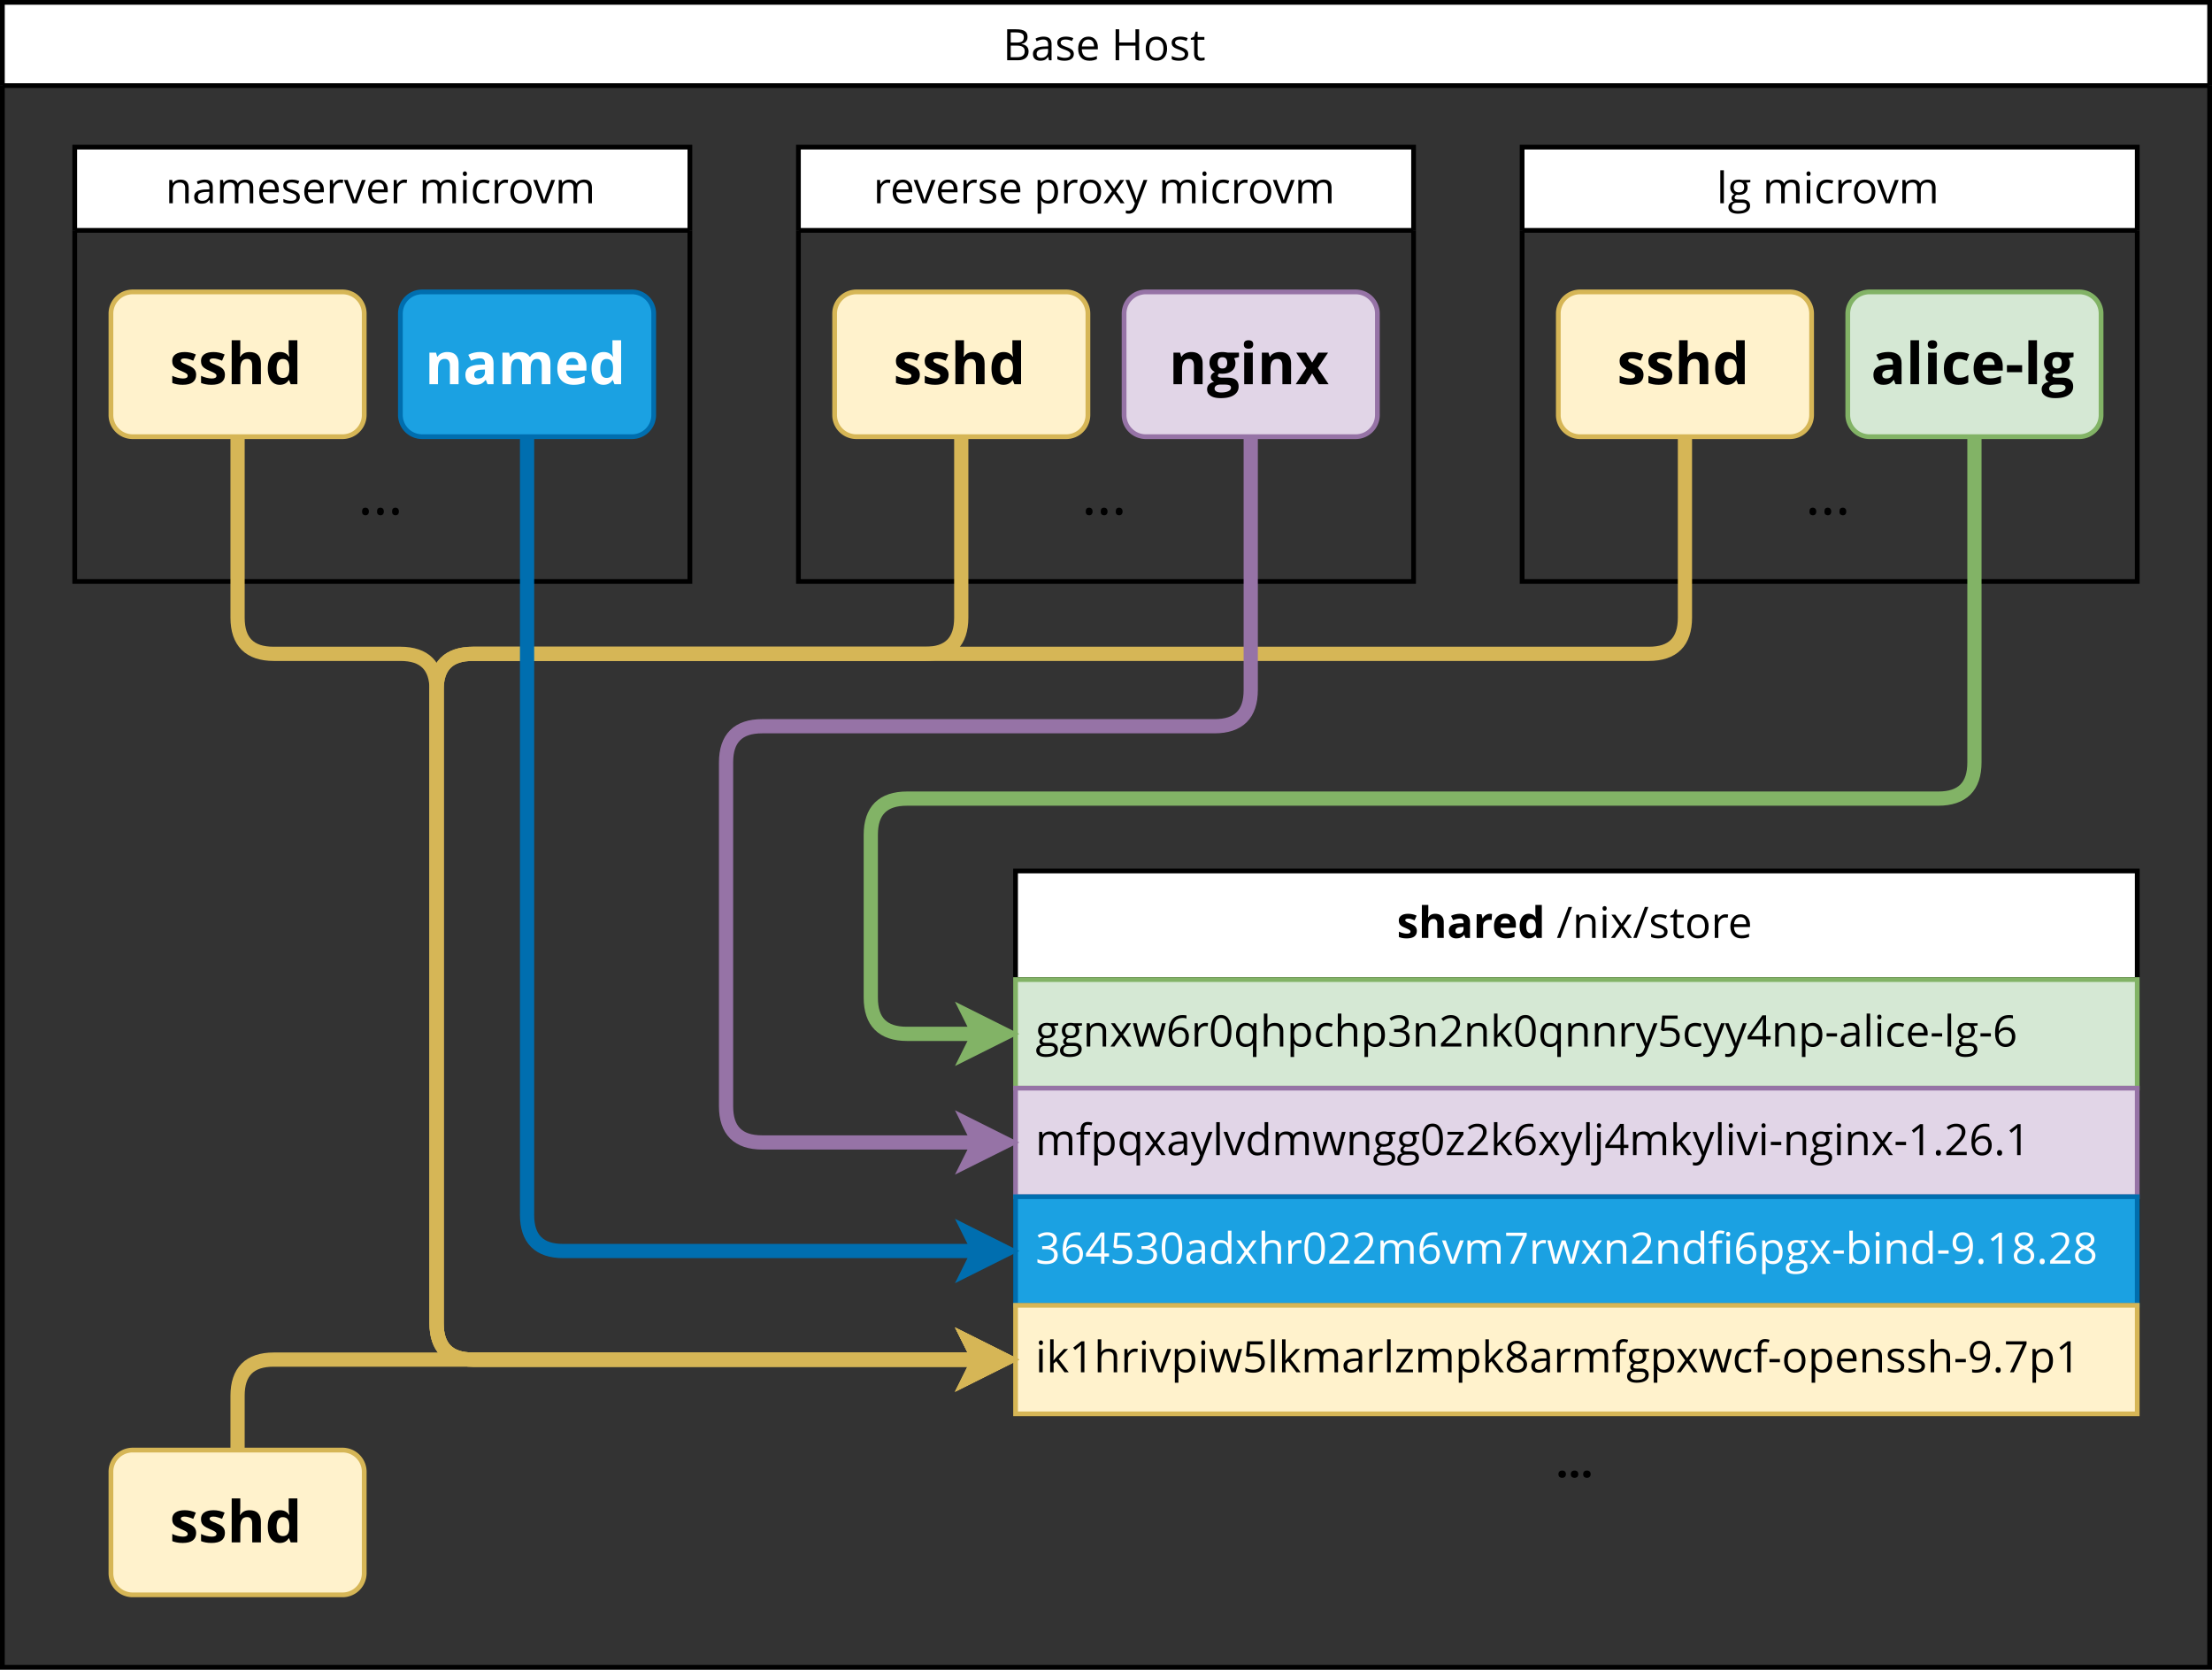 <svg xmlns="http://www.w3.org/2000/svg" width="621.995" height="469.369" viewBox="0 0 466.496 352.027" xmlns:v="https://vecta.io/nano"><rect x="0" y="0" width="466.496" height="352.027" fill="#333333" stroke="none"/><style><![CDATA[.B{fill:#fff}.C{fill:#d6b656}.D{fill:#fff2cc}.E{clip-rule:nonzero}.F{fill:#82b366}.G{fill:#9673a6}.H{fill:#006eaf}]]></style><defs><clipPath id="A"><path d="M331.574 259h206.801v10H331.574zm0 0" class="E"/></clipPath><clipPath id="B"><path d="M331.574 304H473v8H331.574zm0 0" class="E"/></clipPath><clipPath id="C"><path d="M479 304h76.93v10.902H479zm0 0" class="E"/></clipPath><path id="D" d="M221.219 12.707l-.141-.703h-.047c-.242.313-.484.527-.734.641-.242.102-.543.156-.906.156-.48 0-.859-.125-1.141-.375-.273-.25-.406-.609-.406-1.078 0-.988.789-1.504 2.375-1.547l.828-.031v-.297c0-.383-.086-.672-.25-.859s-.434-.281-.797-.281c-.406 0-.867.125-1.375.375l-.234-.562a3.72 3.72 0 0 1 .781-.297 3.2 3.2 0 0 1 .875-.125c.582 0 1.016.133 1.297.391s.422.68.422 1.25v3.344zm-1.672-.516c.457 0 .816-.125 1.078-.375.27-.258.406-.617.406-1.078v-.437l-.75.031c-.586.023-1.008.117-1.266.281-.262.156-.391.406-.391.75 0 .273.078.48.234.625.164.137.395.203.688.203zm0 0"/><path id="E" d="M226.458 11.363c0 .461-.172.813-.516 1.063s-.824.375-1.437.375c-.648 0-1.152-.102-1.516-.312v-.687a3.96 3.96 0 0 0 .766.281 2.94 2.94 0 0 0 .781.109c.383 0 .68-.062.891-.187s.313-.316.313-.578c0-.187-.086-.348-.25-.484s-.492-.297-.969-.484c-.461-.164-.789-.312-.984-.437-.187-.125-.328-.266-.422-.422-.094-.164-.141-.363-.141-.594a1.09 1.09 0 0 1 .484-.937c.332-.227.781-.344 1.344-.344a4.01 4.01 0 0 1 1.547.313l-.266.609c-.492-.207-.934-.312-1.328-.312-.355 0-.621.059-.797.172s-.266.266-.266.453c0 .137.031.25.094.344a.87.87 0 0 0 .313.266c.156.086.445.203.875.359.57.211.961.422 1.172.641.207.211.313.477.313.797zm0 0"/><path id="F" d="M229.725 12.801c-.73 0-1.305-.219-1.719-.656-.418-.445-.625-1.062-.625-1.844 0-.789.191-1.414.578-1.875.395-.469.922-.703 1.578-.703.602 0 1.082.203 1.438.609.363.398.547.93.547 1.594v.469h-3.375c.02.574.164 1.012.438 1.313.27.293.66.438 1.172.438.52 0 1.039-.109 1.563-.328v.656c-.262.117-.512.199-.75.25-.23.051-.512.078-.844.078zm-.203-4.469c-.398 0-.715.133-.953.391-.23.262-.367.617-.406 1.063h2.563c0-.469-.105-.828-.312-1.078s-.508-.375-.891-.375zm0 0"/><path id="G" d="M246.128 10.254c0 .805-.203 1.43-.609 1.875-.398.449-.949.672-1.656.672-.437 0-.828-.102-1.172-.312s-.609-.504-.797-.891c-.18-.383-.266-.832-.266-1.344 0-.801.195-1.422.594-1.859.406-.445.961-.672 1.672-.672.676 0 1.219.23 1.625.688.406.449.609 1.063.609 1.844zm-3.734 0c0 .625.125 1.105.375 1.438.25.324.617.484 1.109.484.477 0 .844-.16 1.094-.484.258-.332.391-.812.391-1.437s-.133-1.098-.391-1.422c-.25-.32-.621-.484-1.109-.484-.48 0-.844.164-1.094.484-.25.313-.375.789-.375 1.422zm0 0"/><path id="H" d="M331.527 191.231l-2.437 6.531h-.734l2.438-6.531zm0 0"/><path id="I" d="M335.764 197.762v-3.172c0-.395-.094-.691-.281-.891-.18-.195-.461-.297-.844-.297-.512 0-.887.141-1.125.422-.242.273-.359.727-.359 1.359v2.578h-.75v-4.906h.609l.125.672h.031c.156-.238.367-.422.641-.547.27-.133.578-.203.922-.203.582 0 1.02.141 1.313.422.301.281.453.734.453 1.359v3.203zm0 0"/><path id="J" d="M338.775 197.762h-.75v-4.906h.75zm-.812-6.234c0-.164.039-.285.125-.359.082-.082.188-.125.313-.125s.227.043.313.125c.082.074.125.195.125.359s-.043.293-.125.375-.187.125-.312.125-.23-.039-.312-.125-.125-.207-.125-.375zm0 0"/><path id="K" d="M341.529 195.246l-1.703-2.391h.844l1.297 1.891 1.281-1.891h.844l-1.703 2.391 1.781 2.516h-.844l-1.359-1.984-1.391 1.984h-.844zm0 0"/><path id="L" d="M363.868 192.778c.219 0 .414.016.594.047l-.109.688c-.199-.039-.375-.062-.531-.062-.398 0-.734.164-1.016.484s-.422.727-.422 1.203v2.625h-.75v-4.906h.625l.078.906h.031a2.22 2.22 0 0 1 .656-.719 1.47 1.47 0 0 1 .844-.266zm0 0"/><path id="M" d="M214.172 206.538h236.562v22.895H214.172zm0 0"/><path id="N" d="M213.672 206.039v23.895h237.562v-23.895zm1 1h235.562v21.895H214.672z"/><path id="O" d="M336.371 261.156v.469l-.906.109c.082.105.156.246.219.422.07.168.109.355.109.563 0 .48-.168.867-.5 1.156-.324.281-.773.422-1.344.422-.148 0-.289-.008-.422-.031-.312.168-.469.375-.469.625 0 .137.051.234.156.297.113.063.305.094.578.094h.859c.531 0 .938.117 1.219.344.289.219.438.539.438.969 0 .539-.219.953-.656 1.234-.437.289-1.074.438-1.906.438-.637 0-1.133-.121-1.484-.359-.344-.242-.516-.578-.516-1.016 0-.293.094-.547.281-.766.195-.219.469-.367.813-.453-.125-.051-.23-.133-.312-.25-.086-.125-.125-.266-.125-.422a.81.81 0 0 1 .141-.469c.094-.133.242-.266.453-.391a1.27 1.27 0 0 1-.625-.531c-.156-.25-.234-.535-.234-.859 0-.539.16-.953.484-1.234.32-.289.773-.437 1.359-.437.258 0 .492.027.703.078zm-3.906 5.734a.66.66 0 0 0 .328.594c.227.133.551.203.969.203.625 0 1.082-.094 1.375-.281.301-.18.453-.43.453-.75 0-.262-.086-.445-.25-.547-.156-.102-.465-.156-.922-.156h-.891c-.336 0-.594.078-.781.234-.187.164-.281.398-.281.703zm.406-4.156c0 .344.094.605.281.781.195.168.469.25.813.25.727 0 1.094-.348 1.094-1.047 0-.738-.371-1.109-1.109-1.109-.344 0-.609.094-.797.281s-.281.469-.281.844zm0 0"/><path id="P" d="M356.807 266.062l-.891-2.875c-.062-.176-.168-.578-.312-1.203h-.047l-.312 1.219-.922 2.859h-.859l-1.328-4.906h.766l.719 2.828.297 1.297h.031c.031-.176.082-.395.156-.656l.188-.656.906-2.812h.797l.875 2.813.344 1.297h.031l.109-.484.922-3.625h.781l-1.359 4.906zm0 0"/><path id="Q" d="M359.665 263.265c0-1.281.25-2.238.75-2.875s1.238-.953 2.219-.953c.344 0 .609.027.797.078v.641c-.23-.07-.492-.109-.781-.109-.699 0-1.234.219-1.609.656-.367.438-.57 1.125-.609 2.063h.063c.32-.52.836-.781 1.547-.781.582 0 1.039.18 1.375.531.344.355.516.84.516 1.453 0 .68-.187 1.215-.562 1.609-.367.387-.859.578-1.484.578-.68 0-1.219-.254-1.625-.766-.398-.508-.594-1.219-.594-2.125zm2.203 2.25c.426 0 .754-.129.984-.391.238-.27.359-.656.359-1.156 0-.437-.109-.773-.328-1.016-.219-.25-.547-.375-.984-.375-.262 0-.508.059-.734.172-.219.105-.398.258-.531.453-.137.188-.203.387-.203.594 0 .313.055.605.172.875.125.262.297.469.516.625a1.3 1.3 0 0 0 .75.219zm0 0"/><path id="R" d="M372.904 262.781c0 1.137-.184 1.984-.547 2.547-.355.555-.898.828-1.625.828-.699 0-1.234-.285-1.609-.859-.367-.57-.547-1.41-.547-2.516 0-1.133.176-1.977.531-2.531s.895-.828 1.625-.828c.707 0 1.242.293 1.609.875.375.574.563 1.402.563 2.484zm-3.578 0c0 .961.109 1.656.328 2.094a1.13 1.13 0 0 0 1.078.641c.5 0 .859-.219 1.078-.656.219-.445.328-1.141.328-2.078s-.109-1.625-.328-2.062-.578-.656-1.078-.656a1.13 1.13 0 0 0-1.078.656c-.219.43-.328 1.117-.328 2.063zm0 0"/><path id="S" d="M376 265.531c.488 0 .848-.129 1.078-.391.227-.27.348-.719.359-1.344v-.172c0-.687-.117-1.18-.344-1.484s-.602-.453-1.109-.453c-.437 0-.773.172-1 .516-.23.336-.344.813-.344 1.438 0 .617.113 1.086.344 1.406s.566.484 1.016.484zm-.109.625c-.637 0-1.133-.223-1.484-.672s-.531-1.066-.531-1.859c0-.801.176-1.426.531-1.875.363-.445.863-.672 1.5-.672.664 0 1.18.25 1.547.75h.031l.109-.672h.594v7.109h-.75v-2.094c0-.301.016-.555.047-.766h-.047c-.344.5-.859.75-1.547.75zm0 0"/><path id="T" d="M383.111 266.062v-3.172c0-.395-.094-.691-.281-.891-.18-.195-.461-.297-.844-.297-.523 0-.902.141-1.141.422-.23.281-.344.742-.344 1.375v2.563h-.75v-6.953h.75v2.109c0 .25-.012.461-.031.625h.031c.145-.238.352-.426.625-.562s.578-.203.922-.203c.602 0 1.051.148 1.344.438.301.281.453.73.453 1.344v3.203zm0 0"/><path id="U" d="M387.654 266.156a2.24 2.24 0 0 1-.875-.172c-.262-.125-.48-.305-.656-.547h-.062c.039.281.063.555.063.813v2.016h-.75v-7.109h.609l.109.672h.031c.188-.258.406-.445.656-.562.258-.125.551-.187.875-.187.656 0 1.156.227 1.5.672.352.438.531 1.059.531 1.859s-.18 1.43-.531 1.875-.855.672-1.5.672zm-.109-4.453c-.5 0-.867.141-1.094.422-.219.273-.328.711-.328 1.313v.172c0 .688.113 1.184.344 1.484.227.293.598.438 1.109.438a1.14 1.14 0 0 0 .984-.516c.238-.344.359-.816.359-1.422s-.121-1.066-.359-1.391c-.242-.332-.578-.5-1.016-.5zm0 0"/><path id="V" d="M392.952 266.156c-.711 0-1.262-.219-1.656-.656-.387-.437-.578-1.055-.578-1.859 0-.812.195-1.441.594-1.891s.957-.672 1.688-.672a3.43 3.43 0 0 1 .703.078 2.05 2.05 0 0 1 .563.172l-.234.625c-.168-.062-.352-.113-.547-.156-.187-.039-.355-.062-.5-.062-1 0-1.5.637-1.5 1.906 0 .594.117 1.055.359 1.375.25.324.613.484 1.094.484.406 0 .82-.086 1.25-.266v.656c-.336.176-.746.266-1.234.266zm0 0"/><path id="W" d="M410.294 261.062c0 .418-.121.762-.359 1.031-.23.262-.559.438-.984.531v.031c.52.063.906.23 1.156.5.258.273.391.625.391 1.063 0 .617-.219 1.094-.656 1.438-.43.336-1.043.5-1.844.5-.344 0-.664-.027-.953-.078a3.01 3.01 0 0 1-.828-.281v-.703c.281.137.582.242.906.313a4.03 4.03 0 0 0 .906.109c1.133 0 1.703-.441 1.703-1.328 0-.789-.625-1.187-1.875-1.187h-.641v-.641h.641c.508 0 .914-.109 1.219-.328.301-.227.453-.539.453-.937 0-.32-.109-.57-.328-.75-.219-.187-.516-.281-.891-.281-.293 0-.57.043-.828.125-.25.074-.539.215-.859.422l-.375-.5a3.19 3.19 0 0 1 .922-.484 3.29 3.29 0 0 1 1.109-.187c.633 0 1.129.148 1.484.438.352.281.531.68.531 1.188zm0 0"/><path id="X" d="M421.4 266.062h-4.297v-.641l1.719-1.734 1.031-1.125c.164-.227.289-.445.375-.656.082-.219.125-.453.125-.703 0-.352-.105-.629-.312-.828-.211-.207-.5-.312-.875-.312a2.12 2.12 0 0 0-.781.141c-.242.086-.512.246-.812.484l-.391-.5c.602-.5 1.258-.75 1.969-.75.613 0 1.094.156 1.438.469.352.313.531.734.531 1.266 0 .418-.121.828-.359 1.234-.23.406-.664.918-1.297 1.531l-1.437 1.406v.031h3.375zm0 0"/><path id="Y" d="M429.023 263.546c.133-.176.332-.41.594-.703l1.578-1.687h.875l-1.984 2.094 2.125 2.813h-.891l-1.734-2.312-.562.484v1.828h-.734v-6.953h.734v3.688l-.031.75zm0 0"/><path id="Z" d="M458.156 261.156h.797l1.063 2.797c.238.637.383 1.102.438 1.391h.047c.031-.156.109-.414.234-.781l1.219-3.406h.797l-2.109 5.578c-.211.551-.453.941-.734 1.172-.281.238-.625.359-1.031.359-.219 0-.437-.027-.656-.078v-.594c.156.031.336.047.547.047.508 0 .875-.289 1.094-.859l.266-.687zm0 0"/><path id="a" d="M465.238 262.062c.688 0 1.227.172 1.625.516s.594.813.594 1.406c0 .68-.215 1.211-.641 1.594s-1.023.578-1.781.578c-.742 0-1.305-.117-1.687-.359v-.719c.207.137.469.246.781.328a3.96 3.96 0 0 0 .922.109c.52 0 .926-.125 1.219-.375s.438-.609.438-1.078c0-.906-.562-1.359-1.687-1.359-.281 0-.656.043-1.125.125l-.391-.25.25-3.047h3.25v.672h-2.625l-.156 1.969c.344-.07.68-.109 1.016-.109zm0 0"/><path id="b" d="M486.626 264.562h-.969v1.5h-.703v-1.5h-3.187v-.656l3.109-4.422h.781v4.406h.969zm-1.672-.672v-2.172l.047-1.453h-.047a5.53 5.53 0 0 1-.391.719l-2.047 2.906zm0 0"/><path id="c" d="M498.422 263.953v-.687h2.203v.688zm0 0"/><path id="d" d="M507.617 266.062h-.75v-6.953h.75zm0 0"/><path id="e" d="M225.398 243.549v-3.187c0-.383-.086-.676-.25-.875s-.43-.297-.781-.297c-.461 0-.797.137-1.016.406-.219.262-.328.668-.328 1.219v2.734h-.75v-3.187c0-.383-.086-.676-.25-.875s-.43-.297-.781-.297c-.469 0-.812.141-1.031.422-.211.281-.312.734-.312 1.359v2.578h-.75v-4.906h.609l.125.672h.031c.133-.238.328-.422.578-.547.258-.133.551-.203.875-.203.758 0 1.258.277 1.5.828h.031a1.54 1.54 0 0 1 .625-.609c.281-.145.598-.219.953-.219.563 0 .977.141 1.25.422.281.281.422.734.422 1.359v3.203zm0 0"/><path id="f" d="M229.885 239.221h-1.25v4.328h-.75v-4.328h-.875v-.328l.875-.266v-.281c0-1.195.523-1.797 1.578-1.797.258 0 .566.055.922.156l-.203.594c-.281-.094-.523-.141-.719-.141-.281 0-.492.094-.625.281s-.203.484-.203.891v.313h1.25zm0 0"/><path id="g" d="M259.892 243.549l-1.859-4.906h.797l1.047 2.906.422 1.328h.047c.031-.156.129-.477.297-.969l1.188-3.266h.797l-1.859 4.906zm0 0"/><path id="h" d="M266.745 242.893h-.047c-.344.5-.855.75-1.531.75-.648 0-1.148-.219-1.5-.656s-.531-1.062-.531-1.875c0-.801.176-1.426.531-1.875.363-.445.863-.672 1.5-.672.664 0 1.176.242 1.531.719h.047l-.031-.359-.016-.344v-1.984h.75v6.953h-.609zm-1.484.125c.5 0 .863-.133 1.094-.406.227-.281.344-.727.344-1.344v-.156c0-.695-.117-1.191-.344-1.484-.23-.301-.602-.453-1.109-.453-.437 0-.773.172-1 .516-.23.336-.344.813-.344 1.438s.113 1.102.344 1.422c.227.313.566.469 1.016.469zm0 0"/><path id="i" d="M308.684 243.549h-3.562v-.5l2.688-3.828h-2.516v-.578h3.328v.578l-2.641 3.75h2.703zm0 0"/><path id="j" d="M405.548 243.549h-.734v-4.656l.047-1.109-.219.203c-.074.074-.43.367-1.062.875l-.391-.516 1.734-1.328h.625zm0 0"/><path id="k" d="M408.253 243.08c0-.207.047-.359.141-.453.094-.102.223-.156.391-.156.176 0 .313.055.406.156.094.094.141.246.141.453 0 .188-.047.336-.141.438s-.23.156-.406.156c-.148 0-.273-.047-.375-.141s-.156-.242-.156-.453zm0 0"/><path id="l" d="M431.699 311.849l2.703-5.859h-3.562v-.672h4.344v.594l-2.672 5.938zm0 0"/><path id="m" d="M529.285 308.099c0 2.563-.992 3.844-2.969 3.844-.355 0-.633-.031-.828-.094v-.641c.238.086.508.125.813.125.719 0 1.258-.219 1.625-.656.363-.445.563-1.129.594-2.047h-.047c-.168.242-.387.43-.656.563-.273.125-.578.188-.922.188-.574 0-1.031-.172-1.375-.516s-.516-.828-.516-1.453c0-.676.188-1.207.563-1.594.383-.395.891-.594 1.516-.594.438 0 .82.117 1.156.344.332.219.586.547.766.984.188.438.281.953.281 1.547zm-2.203-2.25c-.43 0-.762.141-1 .422-.23.273-.344.652-.344 1.141 0 .43.102.766.313 1.016.219.242.551.359 1 .359.27 0 .516-.051.734-.156a1.49 1.49 0 0 0 .547-.453c.133-.195.203-.398.203-.609 0-.312-.062-.598-.187-.859-.125-.27-.297-.477-.516-.625-.219-.156-.469-.234-.75-.234zm0 0"/><path id="n" d="M540.052 305.224c.594 0 1.063.141 1.406.422.352.273.531.652.531 1.141 0 .324-.102.621-.297.891-.199.262-.516.5-.953.719.531.25.906.516 1.125.797a1.47 1.47 0 0 1 .344.969c0 .543-.195.977-.578 1.297-.375.324-.891.484-1.547.484-.699 0-1.234-.148-1.609-.453-.375-.312-.562-.75-.562-1.312 0-.75.453-1.332 1.359-1.75-.406-.227-.703-.477-.891-.75a1.59 1.59 0 0 1-.266-.906c0-.469.176-.844.531-1.125s.82-.422 1.406-.422zm-1.406 4.969c0 .367.117.648.359.844.25.199.602.297 1.063.297.438 0 .781-.102 1.031-.312s.375-.492.375-.859c0-.289-.121-.547-.359-.766-.23-.227-.633-.445-1.203-.656-.449.188-.773.402-.969.641a1.2 1.2 0 0 0-.297.813zm1.406-4.375c-.375 0-.672.094-.891.281-.211.18-.312.414-.312.703 0 .281.086.523.266.719.176.188.5.383.969.578.426-.176.727-.363.906-.562.176-.207.266-.453.266-.734a.88.88 0 0 0-.328-.719c-.211-.176-.5-.266-.875-.266zm0 0"/><path id="o" d="M15.762 48.573V31.023h129.73v17.551"/><path id="p" d="M15.262 30.523v18.051h1V31.523h128.73v17.051h1V30.523z"/><path id="q" d="M15.762 48.074v1h129.73v-1z"/><path id="r" d="M96.714 81.007h-1.828v-3.891c0-.477-.09-.836-.266-1.078-.168-.238-.434-.359-.797-.359-.512 0-.883.172-1.109.516-.23.336-.344.891-.344 1.672v3.141h-1.812v-6.656h1.391l.25.844h.094c.195-.32.473-.562.828-.719a2.93 2.93 0 0 1 1.219-.25c.781 0 1.367.211 1.766.625.406.418.609 1.023.609 1.813zm0 0"/><path id="s" d="M102.817 81.007l-.359-.906h-.047c-.305.387-.617.656-.937.813-.324.145-.746.219-1.266.219-.648 0-1.152-.18-1.516-.547-.367-.375-.547-.895-.547-1.562 0-.707.242-1.227.734-1.562.5-.344 1.242-.531 2.234-.562l1.156-.031v-.297c0-.676-.344-1.016-1.031-1.016-.531 0-1.156.164-1.875.484l-.609-1.234c.77-.395 1.625-.594 2.563-.594.883 0 1.566.199 2.047.594.477.387.719.977.719 1.766v4.438zm-.547-3.094l-.703.031c-.523.023-.914.121-1.172.297-.262.168-.391.43-.391.781 0 .523.297.781.891.781.414 0 .75-.117 1-.359.25-.25.375-.57.375-.969zm0 0"/><path id="t" d="M120.712 75.507c-.387 0-.687.125-.906.375-.219.242-.344.586-.375 1.031h2.547c-.012-.445-.133-.789-.359-1.031-.219-.25-.523-.375-.906-.375zm.25 5.625c-1.074 0-1.914-.297-2.516-.891s-.906-1.43-.906-2.516c0-1.113.273-1.973.828-2.578.563-.613 1.336-.922 2.328-.922.938 0 1.664.273 2.188.813.531.531.797 1.266.797 2.203v.891h-4.297c.02.512.172.914.453 1.203.289.293.691.438 1.203.438a4.84 4.84 0 0 0 1.141-.125 6.15 6.15 0 0 0 1.125-.391v1.406c-.324.156-.668.273-1.031.344-.355.082-.793.125-1.312.125zm0 0"/><path id="u" d="M127.27 81.132c-.781 0-1.398-.301-1.844-.906-.449-.613-.672-1.457-.672-2.531 0-1.094.223-1.941.672-2.547.457-.613 1.086-.922 1.891-.922.844 0 1.484.324 1.922.969h.063c-.094-.488-.141-.93-.141-1.328v-2.125h1.828v9.266h-1.406l-.344-.859h-.078c-.418.656-1.047.984-1.891.984zm.641-1.453c.457 0 .797-.133 1.016-.406s.336-.727.359-1.375v-.203c0-.707-.109-1.219-.328-1.531s-.578-.469-1.078-.469a1.08 1.08 0 0 0-.953.516c-.219.344-.328.844-.328 1.5s.109 1.152.328 1.484c.227.324.555.484.984.484zm0 0"/><path id="v" d="M41.364 79.023c0 .688-.242 1.215-.719 1.578-.469.355-1.172.531-2.109.531-.492 0-.906-.039-1.25-.109-.344-.062-.664-.156-.953-.281v-1.5c.332.156.707.293 1.125.406.426.105.801.156 1.125.156.664 0 1-.191 1-.578 0-.145-.047-.258-.141-.344-.086-.094-.234-.195-.453-.312-.211-.113-.496-.242-.859-.391-.512-.219-.887-.414-1.125-.594-.242-.187-.418-.395-.531-.625-.105-.238-.156-.531-.156-.875 0-.594.227-1.051.688-1.375s1.109-.484 1.953-.484c.801 0 1.582.172 2.344.516l-.547 1.313c-.336-.145-.648-.258-.937-.344-.293-.094-.59-.141-.891-.141-.531 0-.797.148-.797.438 0 .156.082.297.25.422.176.117.555.293 1.141.531.52.211.898.406 1.141.594.238.18.414.387.531.625s.172.523.172.844zm0 0"/><path id="w" d="M55.017 81.007h-1.828v-3.891c0-.957-.355-1.437-1.062-1.437-.512 0-.883.172-1.109.516s-.344.902-.344 1.672v3.141h-1.812v-9.266h1.813v1.891l-.031 1.031-.047.531h.094c.406-.645 1.051-.969 1.938-.969.781 0 1.375.211 1.781.625s.609 1.023.609 1.813zm0 0"/><path id="x" d="M76.358 107.854c0-.27.055-.473.172-.609.125-.133.301-.203.531-.203s.406.07.531.203c.133.137.203.34.203.609 0 .25-.07.449-.203.594-.125.133-.305.203-.531.203-.199 0-.367-.062-.5-.187s-.203-.328-.203-.609zm3.156 0c0-.27.055-.473.172-.609.125-.133.301-.203.531-.203s.406.07.531.203c.133.137.203.34.203.609 0 .25-.07.449-.203.594-.125.133-.305.203-.531.203-.199 0-.367-.062-.5-.187s-.203-.328-.203-.609zm3.172 0c0-.27.055-.473.172-.609.125-.133.301-.203.531-.203s.406.07.531.203c.133.137.203.34.203.609 0 .25-.07.449-.203.594-.125.133-.305.203-.531.203-.199 0-.367-.062-.5-.187s-.203-.328-.203-.609zm0 0"/><path id="y" d="M167.883 48.574v74.523h130.73V48.574h-1v73.523h-128.73V48.574z"/><path id="z" d="M261.293 74.351v.922l-1.047.266c.195.305.297.637.297 1 0 .719-.25 1.277-.75 1.672s-1.195.594-2.078.594l-.328-.016-.266-.031c-.187.148-.281.309-.281.484 0 .262.332.391 1 .391h1.125c.738 0 1.297.156 1.672.469.383.313.578.777.578 1.391 0 .77-.328 1.367-.984 1.797-.648.438-1.574.656-2.781.656-.937 0-1.652-.168-2.141-.5-.492-.324-.734-.777-.734-1.359 0-.398.125-.73.375-1s.617-.461 1.109-.578c-.187-.082-.355-.211-.5-.391-.137-.176-.203-.367-.203-.578 0-.25.07-.457.219-.625.145-.176.359-.344.641-.5-.344-.156-.621-.398-.828-.734s-.312-.723-.312-1.172c0-.727.234-1.289.703-1.687.477-.395 1.156-.594 2.031-.594.188 0 .406.016.656.047l.5.078zm-5.141 7.594c0 .25.117.445.359.594s.578.219 1.016.219c.645 0 1.148-.094 1.516-.281.375-.18.563-.418.563-.719a.54.54 0 0 0-.328-.531c-.219-.094-.559-.141-1.016-.141h-.937c-.336 0-.617.078-.844.234a.73.73 0 0 0-.328.625zm.656-5.422c0 .367.082.652.25.859s.414.313.75.313c.344 0 .594-.102.75-.312.164-.207.25-.492.25-.859 0-.801-.336-1.203-1-1.203s-1 .402-1 1.203zm0 0"/><path id="AA" d="M262.316 72.616c0-.582.328-.875.984-.875.664 0 1 .293 1 .875 0 .293-.086.516-.25.672s-.418.234-.75.234c-.656 0-.984-.301-.984-.906zm1.891 8.391h-1.812v-6.656h1.813zm0 0"/><path id="AB" d="M404.714 81.007h-1.812v-9.266h1.813zm0 0"/><path id="AC" d="M211.614 286.663l-6.867 3.434 1.715-3.434-1.715-3.434zm0 0"/><path id="AD" d="M201.395 279.877l3.389 6.787-3.389 6.785 13.572-6.785zm6.701 6.707l.162.08-.162.08.041-.08z"/></defs><path d="M.5 18.05V.499h465.496V18.05" class="B"/><path d="M0 0V18.05h1V1h464.496V18.05h1V0z"/><path d="M0 18.051v333.977h466.496V18.051h-1v332.977H1V18.051z"/><path d="M.5 17.551v1h465.496v-1zM212.405 6.176h1.844c.863 0 1.488.133 1.875.391.383.25.578.656.578 1.219 0 .387-.109.711-.328.969-.211.25-.523.414-.937.484v.047c.988.168 1.484.688 1.484 1.563 0 .586-.199 1.043-.594 1.375-.387.324-.937.484-1.656.484h-2.266zm.75 2.797h1.25c.539 0 .926-.082 1.156-.25.238-.176.359-.461.359-.859 0-.363-.133-.625-.391-.781-.262-.164-.68-.25-1.25-.25h-1.125zm0 .641v2.453h1.359c.531 0 .926-.102 1.188-.312.27-.207.406-.523.406-.953 0-.406-.137-.703-.406-.891-.273-.195-.687-.297-1.25-.297zm0 0"/><use href="#D"/><use href="#E"/><use href="#F"/><path d="M240.227 12.707h-.766V9.629h-3.437v3.078h-.75V6.176h.75v2.781h3.438V6.176h.766zm0 0"/><use href="#G"/><use href="#E" x="24.128"/><path d="M253.369 12.191c.125 0 .25-.008.375-.031a2.12 2.12 0 0 0 .297-.062v.563c-.086.043-.203.07-.359.094-.156.031-.297.047-.422.047-.949 0-1.422-.5-1.422-1.5V8.379h-.703V8.02l.703-.297.313-1.047h.422v1.125h1.422v.578h-1.422v2.891c0 .293.066.523.203.688.145.156.344.234.594.234zm0 0"/><path d="M214.172 206.538v-22.895h236.562v22.895" class="B"/><path d="M213.672 183.144v23.395h1v-22.395h235.562v22.395h1v-23.395z"/><path d="M213.672 206.539v92.074h237.563v-92.074h-1v91.074H214.672v-91.074z"/><path d="M214.172 206.039v1h236.563v-1zm84.626-9.761c0 .512-.18.902-.531 1.172s-.891.406-1.609.406c-.355 0-.664-.027-.922-.078s-.5-.125-.719-.219v-1.125a4.95 4.95 0 0 0 .844.297 3.29 3.29 0 0 0 .844.125c.5 0 .75-.145.75-.437 0-.102-.039-.187-.109-.25-.062-.07-.18-.148-.344-.234l-.625-.297c-.387-.156-.672-.301-.859-.437-.18-.145-.309-.305-.391-.484a1.56 1.56 0 0 1-.125-.656 1.17 1.17 0 0 1 .516-1.016c.344-.25.832-.375 1.469-.375a4.28 4.28 0 0 1 1.766.391l-.422.984-.703-.25a2.14 2.14 0 0 0-.656-.109c-.406 0-.609.109-.609.328 0 .117.063.219.188.313.133.094.422.227.859.391.383.168.664.32.844.453a1.27 1.27 0 0 1 .406.469 1.36 1.36 0 0 1 .141.641zm5.676 1.484h-1.359v-2.922c0-.719-.273-1.078-.812-1.078-.375 0-.652.133-.828.391-.168.262-.25.68-.25 1.25v2.359h-1.359v-6.953h1.359v1.406l-.031.781-.031.406h.078c.301-.488.781-.734 1.438-.734.594 0 1.039.164 1.344.484.301.313.453.762.453 1.344zm4.582 0l-.266-.672h-.031c-.23.281-.469.48-.719.594-.242.113-.555.172-.937.172-.48 0-.859-.133-1.141-.406-.273-.281-.406-.676-.406-1.187 0-.531.18-.922.547-1.172.375-.25.938-.383 1.688-.406l.859-.031v-.219c0-.508-.262-.766-.781-.766-.398 0-.867.121-1.406.359l-.453-.922c.582-.289 1.223-.437 1.922-.437.664 0 1.176.148 1.531.438.363.293.547.734.547 1.328v3.328zm-.406-2.312l-.531.016c-.398.012-.695.086-.891.219-.187.125-.281.324-.281.594 0 .387.223.578.672.578.313 0 .563-.086.75-.266.188-.187.281-.43.281-.734zm5.546-2.782c.188 0 .344.016.469.047l-.109 1.281a1.47 1.47 0 0 0-.406-.047c-.43 0-.766.117-1.016.344-.242.219-.359.527-.359.922v2.547h-1.359v-5h1.031l.203.844h.063c.156-.281.363-.504.625-.672.27-.176.555-.266.859-.266zm3.256.969c-.281 0-.508.094-.672.281-.168.18-.262.438-.281.781h1.906c0-.344-.09-.602-.266-.781-.168-.187-.398-.281-.687-.281zm.203 4.219c-.812 0-1.449-.223-1.906-.672-.449-.445-.672-1.078-.672-1.891 0-.832.207-1.477.625-1.937.426-.457 1.008-.687 1.75-.687.707 0 1.254.203 1.641.609.395.398.594.949.594 1.656v.672h-3.219c.008.387.117.688.328.906.219.219.523.328.922.328a3.75 3.75 0 0 0 .844-.094 4.29 4.29 0 0 0 .844-.297v1.047c-.242.125-.496.215-.766.266-.273.063-.602.094-.984.094zm4.723 0a1.64 1.64 0 0 1-1.391-.687c-.336-.457-.5-1.086-.5-1.891 0-.82.172-1.461.516-1.922s.813-.687 1.406-.687c.633 0 1.113.246 1.438.734h.047c-.062-.375-.094-.707-.094-1v-1.594h1.359v6.953h-1.047l-.266-.641h-.047c-.312.492-.789.734-1.422.734zm.484-1.094c.344 0 .594-.098.75-.297.164-.207.258-.551.281-1.031v-.156c0-.531-.086-.91-.25-1.141-.168-.238-.437-.359-.812-.359a.79.79 0 0 0-.703.391c-.168.262-.25.637-.25 1.125s.082.859.25 1.109c.164.242.41.359.734.359zm0 0"/><use href="#H"/><use href="#I"/><use href="#J"/><use href="#K"/><use href="#H" x="16.097"/><use href="#E" x="125.215" y="185.055"/><path d="M354.464 197.246c.125 0 .25-.008.375-.031a2.12 2.12 0 0 0 .297-.062v.563c-.086.043-.203.07-.359.094-.156.031-.297.047-.422.047-.949 0-1.422-.5-1.422-1.5v-2.922h-.703v-.359l.703-.297.313-1.047h.422v1.125h1.422v.578h-1.422v2.891c0 .293.066.523.203.688.145.156.344.234.594.234zm0 0"/><use href="#G" x="114.209" y="185.055"/><use href="#L"/><use href="#F" x="137.541" y="185.055"/><use href="#M" fill="#d5e8d4"/><use href="#N" class="F"/><g clip-path="url(#A)" transform="translate(-113.207 -45.407)"><use href="#O"/><path d="M341.388 261.156v.469l-.906.109c.082.105.156.246.219.422a1.45 1.45 0 0 1 .109.563c0 .48-.168.867-.5 1.156-.324.281-.773.422-1.344.422-.148 0-.289-.008-.422-.031-.312.168-.469.375-.469.625 0 .137.051.234.156.297.113.063.305.094.578.094h.859c.531 0 .938.117 1.219.344.289.219.438.539.438.969 0 .539-.219.953-.656 1.234-.437.289-1.074.438-1.906.438-.637 0-1.133-.121-1.484-.359-.344-.242-.516-.578-.516-1.016a1.14 1.14 0 0 1 .281-.766c.195-.219.469-.367.813-.453-.125-.051-.23-.133-.312-.25-.086-.125-.125-.266-.125-.422a.81.81 0 0 1 .141-.469c.094-.133.242-.266.453-.391a1.27 1.27 0 0 1-.625-.531c-.156-.25-.234-.535-.234-.859 0-.539.16-.953.484-1.234.32-.289.773-.437 1.359-.437a2.99 2.99 0 0 1 .703.078zm-3.906 5.734a.66.66 0 0 0 .328.594c.227.133.551.203.969.203.625 0 1.082-.094 1.375-.281.301-.18.453-.43.453-.75 0-.262-.086-.445-.25-.547-.156-.102-.465-.156-.922-.156h-.891c-.336 0-.594.078-.781.234-.187.164-.281.398-.281.703zm.406-4.156c0 .344.094.605.281.781.195.168.469.25.813.25.727 0 1.094-.348 1.094-1.047 0-.738-.371-1.109-1.109-1.109-.344 0-.609.094-.797.281s-.281.469-.281.844zm7.861 3.328v-3.172c0-.395-.094-.691-.281-.891-.18-.195-.461-.297-.844-.297-.512 0-.887.141-1.125.422-.242.273-.359.727-.359 1.359v2.578h-.75v-4.906h.609l.125.672h.031c.156-.238.367-.422.641-.547.27-.133.578-.203.922-.203.582 0 1.02.141 1.313.422.301.281.453.734.453 1.359v3.203zm3.449-2.516l-1.703-2.391h.844l1.297 1.891 1.281-1.891h.844l-1.703 2.391 1.781 2.516h-.844l-1.359-1.984-1.391 1.984h-.844zm0 0"/><use href="#P"/><use href="#Q"/><path d="M367.401 261.078c.219 0 .414.016.594.047l-.109.688c-.199-.039-.375-.062-.531-.062-.398 0-.734.164-1.016.484s-.422.727-.422 1.203v2.625h-.75v-4.906h.625l.078.906h.031a2.22 2.22 0 0 1 .656-.719 1.47 1.47 0 0 1 .844-.266zm0 0"/><use href="#R"/><use href="#S"/><use href="#T"/><use href="#U"/><use href="#V"/><path d="M398.703 266.062v-3.172c0-.395-.094-.691-.281-.891-.18-.195-.461-.297-.844-.297-.523 0-.902.141-1.141.422-.23.281-.344.742-.344 1.375v2.563h-.75v-6.953h.75v2.109l-.031.625h.031c.145-.238.352-.426.625-.562s.578-.203.922-.203c.602 0 1.051.148 1.344.438.301.281.453.73.453 1.344v3.203zm4.543.094a2.24 2.24 0 0 1-.875-.172c-.262-.125-.48-.305-.656-.547h-.062c.039.281.063.555.063.813v2.016h-.75v-7.109h.609l.109.672h.031c.188-.258.406-.445.656-.562.258-.125.551-.187.875-.187.656 0 1.156.227 1.5.672.352.438.531 1.059.531 1.859s-.18 1.43-.531 1.875-.855.672-1.5.672zm-.109-4.453c-.5 0-.867.141-1.094.422-.219.273-.328.711-.328 1.313v.172c0 .688.113 1.184.344 1.484.227.293.598.438 1.109.438a1.14 1.14 0 0 0 .984-.516c.238-.344.359-.816.359-1.422s-.121-1.066-.359-1.391c-.242-.332-.578-.5-1.016-.5zm0 0"/><use href="#W"/><path d="M415.171 266.062v-3.172c0-.395-.094-.691-.281-.891-.18-.195-.461-.297-.844-.297-.512 0-.887.141-1.125.422-.242.273-.359.727-.359 1.359v2.578h-.75v-4.906h.609l.125.672h.031c.156-.238.367-.422.641-.547.27-.133.578-.203.922-.203.582 0 1.02.141 1.313.422.301.281.453.734.453 1.359v3.203zm0 0"/><use href="#X"/><path d="M426.027 266.062v-3.172c0-.395-.094-.691-.281-.891-.18-.195-.461-.297-.844-.297-.512 0-.887.141-1.125.422-.242.273-.359.727-.359 1.359v2.578h-.75v-4.906h.609l.125.672h.031c.156-.238.367-.422.641-.547.27-.133.578-.203.922-.203.582 0 1.02.141 1.313.422.301.281.453.734.453 1.359v3.203zm0 0"/><use href="#Y"/><path d="M437.095 262.781c0 1.137-.184 1.984-.547 2.547-.355.555-.898.828-1.625.828-.699 0-1.234-.285-1.609-.859-.367-.57-.547-1.41-.547-2.516 0-1.133.176-1.977.531-2.531s.895-.828 1.625-.828c.707 0 1.242.293 1.609.875.375.574.563 1.402.563 2.484zm-3.578 0c0 .961.109 1.656.328 2.094a1.13 1.13 0 0 0 1.078.641c.5 0 .859-.219 1.078-.656.219-.445.328-1.141.328-2.078s-.109-1.625-.328-2.062-.578-.656-1.078-.656a1.13 1.13 0 0 0-1.078.656c-.219.43-.328 1.117-.328 2.063zm6.673 2.75c.488 0 .848-.129 1.078-.391.227-.27.348-.719.359-1.344v-.172c0-.687-.117-1.18-.344-1.484s-.602-.453-1.109-.453c-.437 0-.773.172-1 .516-.23.336-.344.813-.344 1.438 0 .617.113 1.086.344 1.406s.566.484 1.016.484zm-.109.625c-.637 0-1.133-.223-1.484-.672s-.531-1.066-.531-1.859c0-.801.176-1.426.531-1.875.363-.445.863-.672 1.5-.672.664 0 1.18.25 1.547.75h.031l.109-.672h.594v7.109h-.75v-2.094c0-.301.016-.555.047-.766h-.047c-.344.5-.859.75-1.547.75zm7.221-.094v-3.172c0-.395-.094-.691-.281-.891-.18-.195-.461-.297-.844-.297-.512 0-.887.141-1.125.422-.242.273-.359.727-.359 1.359v2.578h-.75v-4.906h.609l.125.672h.031c.156-.238.367-.422.641-.547.27-.133.578-.203.922-.203.582 0 1.02.141 1.313.422.301.281.453.734.453 1.359v3.203zm5.62 0v-3.172c0-.395-.094-.691-.281-.891-.18-.195-.461-.297-.844-.297-.512 0-.887.141-1.125.422-.242.273-.359.727-.359 1.359v2.578h-.75v-4.906h.609l.125.672h.031c.156-.238.367-.422.641-.547.27-.133.578-.203.922-.203.582 0 1.02.141 1.313.422.301.281.453.734.453 1.359v3.203zm4.496-4.984a3.48 3.48 0 0 1 .594.047l-.109.688c-.199-.039-.375-.062-.531-.062-.398 0-.734.164-1.016.484s-.422.727-.422 1.203v2.625h-.75v-4.906h.625l.078.906h.031a2.22 2.22 0 0 1 .656-.719 1.47 1.47 0 0 1 .844-.266zm0 0"/><use href="#Z"/><use href="#a"/><path d="M470.74 266.156c-.711 0-1.262-.219-1.656-.656-.387-.437-.578-1.055-.578-1.859 0-.812.195-1.441.594-1.891s.957-.672 1.688-.672a3.43 3.43 0 0 1 .703.078 2.05 2.05 0 0 1 .563.172l-.234.625a4.2 4.2 0 0 0-.547-.156c-.187-.039-.355-.062-.5-.062-1 0-1.5.637-1.5 1.906 0 .594.117 1.055.359 1.375.25.324.613.484 1.094.484a3.21 3.21 0 0 0 1.25-.266v.656c-.336.176-.746.266-1.234.266zm1.626-5h.797l1.063 2.797c.238.637.383 1.102.438 1.391h.047c.031-.156.109-.414.234-.781l1.219-3.406h.797l-2.109 5.578c-.211.551-.453.941-.734 1.172-.281.238-.625.359-1.031.359a2.88 2.88 0 0 1-.656-.078v-.594c.156.031.336.047.547.047.508 0 .875-.289 1.094-.859l.266-.687zm4.614 0h.797l1.063 2.797c.238.637.383 1.102.438 1.391h.047c.031-.156.109-.414.234-.781l1.219-3.406h.797l-2.109 5.578c-.211.551-.453.941-.734 1.172-.281.238-.625.359-1.031.359a2.88 2.88 0 0 1-.656-.078v-.594c.156.031.336.047.547.047.508 0 .875-.289 1.094-.859l.266-.687zm0 0"/><use href="#b"/><path d="M490.956 266.062v-3.172c0-.395-.094-.691-.281-.891-.18-.195-.461-.297-.844-.297-.512 0-.887.141-1.125.422-.242.273-.359.727-.359 1.359v2.578h-.75v-4.906h.609l.125.672h.031c.156-.238.367-.422.641-.547.27-.133.578-.203.922-.203.582 0 1.02.141 1.313.422.301.281.453.734.453 1.359v3.203zm4.542.094a2.24 2.24 0 0 1-.875-.172c-.262-.125-.48-.305-.656-.547h-.062c.039.281.063.555.063.813v2.016h-.75v-7.109h.609l.109.672h.031c.188-.258.406-.445.656-.562.258-.125.551-.187.875-.187.656 0 1.156.227 1.5.672.352.438.531 1.059.531 1.859s-.18 1.43-.531 1.875-.855.672-1.5.672zm-.109-4.453c-.5 0-.867.141-1.094.422-.219.273-.328.711-.328 1.313v.172c0 .688.113 1.184.344 1.484.227.293.598.438 1.109.438a1.14 1.14 0 0 0 .984-.516c.238-.344.359-.816.359-1.422s-.121-1.066-.359-1.391c-.242-.332-.578-.5-1.016-.5zm0 0"/><use href="#c"/><path d="M504.79 266.062l-.141-.703h-.047c-.242.313-.484.527-.734.641-.242.102-.543.156-.906.156-.48 0-.859-.125-1.141-.375-.273-.25-.406-.609-.406-1.078 0-.988.789-1.504 2.375-1.547l.828-.031v-.297c0-.383-.086-.672-.25-.859s-.434-.281-.797-.281c-.406 0-.867.125-1.375.375l-.234-.562a3.72 3.72 0 0 1 .781-.297 3.2 3.2 0 0 1 .875-.125c.582 0 1.016.133 1.297.391s.422.68.422 1.25v3.344zm-1.672-.516c.457 0 .816-.125 1.078-.375.27-.258.406-.617.406-1.078v-.437l-.75.031c-.586.023-1.008.117-1.266.281-.262.156-.391.406-.391.75 0 .273.078.48.234.625.164.137.395.203.688.203zm0 0"/><use href="#d"/><path d="M509.933 266.062h-.75v-4.906h.75zm-.812-6.234c0-.164.039-.285.125-.359.082-.082.188-.125.313-.125s.227.043.313.125c.082.074.125.195.125.359s-.043.293-.125.375-.187.125-.312.125a.41.41 0 0 1-.312-.125c-.082-.086-.125-.207-.125-.375zm4.347 6.328c-.711 0-1.262-.219-1.656-.656-.387-.437-.578-1.055-.578-1.859 0-.812.195-1.441.594-1.891s.957-.672 1.688-.672a3.43 3.43 0 0 1 .703.078 2.05 2.05 0 0 1 .563.172l-.234.625a4.2 4.2 0 0 0-.547-.156c-.187-.039-.355-.062-.5-.062-1 0-1.5.637-1.5 1.906 0 .594.117 1.055.359 1.375.25.324.613.484 1.094.484a3.21 3.21 0 0 0 1.25-.266v.656c-.336.176-.746.266-1.234.266zm4.469 0c-.73 0-1.305-.219-1.719-.656-.418-.445-.625-1.062-.625-1.844 0-.789.191-1.414.578-1.875.395-.469.922-.703 1.578-.703.602 0 1.082.203 1.438.609.363.398.547.93.547 1.594v.469h-3.375c.02.574.164 1.012.438 1.313.27.293.66.438 1.172.438a4.02 4.02 0 0 0 1.563-.328v.656a3.79 3.79 0 0 1-.75.25c-.23.051-.512.078-.844.078zm-.203-4.469c-.398 0-.715.133-.953.391-.23.262-.367.617-.406 1.063h2.563c0-.469-.105-.828-.312-1.078s-.508-.375-.891-.375zm2.856 2.266v-.687h2.203v.688zm4.103 2.109h-.75v-6.953h.75zm5.582-4.906v.469l-.906.109c.082.105.156.246.219.422a1.45 1.45 0 0 1 .109.563c0 .48-.168.867-.5 1.156-.324.281-.773.422-1.344.422-.148 0-.289-.008-.422-.031-.312.168-.469.375-.469.625 0 .137.051.234.156.297.113.063.305.094.578.094h.859c.531 0 .938.117 1.219.344.289.219.438.539.438.969 0 .539-.219.953-.656 1.234-.437.289-1.074.438-1.906.438-.637 0-1.133-.121-1.484-.359-.344-.242-.516-.578-.516-1.016a1.14 1.14 0 0 1 .281-.766c.195-.219.469-.367.813-.453-.125-.051-.23-.133-.312-.25-.086-.125-.125-.266-.125-.422a.81.81 0 0 1 .141-.469c.094-.133.242-.266.453-.391a1.27 1.27 0 0 1-.625-.531c-.156-.25-.234-.535-.234-.859 0-.539.16-.953.484-1.234.32-.289.773-.437 1.359-.437a2.99 2.99 0 0 1 .703.078zm-3.906 5.734a.66.66 0 0 0 .328.594c.227.133.551.203.969.203.625 0 1.082-.094 1.375-.281.301-.18.453-.43.453-.75 0-.262-.086-.445-.25-.547-.156-.102-.465-.156-.922-.156h-.891c-.336 0-.594.078-.781.234-.187.164-.281.398-.281.703zm.406-4.156c0 .344.094.605.281.781.195.168.469.25.813.25.727 0 1.094-.348 1.094-1.047 0-.738-.371-1.109-1.109-1.109-.344 0-.609.094-.797.281s-.281.469-.281.844zm4.095 1.219v-.687h2.203v.688zm3.088-.688c0-1.281.25-2.238.75-2.875s1.238-.953 2.219-.953c.344 0 .609.027.797.078v.641c-.23-.07-.492-.109-.781-.109-.699 0-1.234.219-1.609.656-.367.438-.57 1.125-.609 2.063h.063c.32-.52.836-.781 1.547-.781.582 0 1.039.18 1.375.531.344.355.516.84.516 1.453 0 .68-.187 1.215-.562 1.609-.367.387-.859.578-1.484.578-.68 0-1.219-.254-1.625-.766-.398-.508-.594-1.219-.594-2.125zm2.203 2.25c.426 0 .754-.129.984-.391.238-.27.359-.656.359-1.156 0-.437-.109-.773-.328-1.016-.219-.25-.547-.375-.984-.375-.262 0-.508.059-.734.172a1.33 1.33 0 0 0-.531.453c-.137.188-.203.387-.203.594 0 .313.055.605.172.875a1.59 1.59 0 0 0 .516.625 1.3 1.3 0 0 0 .75.219zm0 0"/></g><path d="M214.172 229.433h236.562v22.891H214.172zm0 0" fill="#e1d5e7"/><path d="M213.672 228.933v23.891h237.562v-23.891zm1 1h235.562v21.891H214.672z" class="G"/><use href="#e"/><use href="#f"/><use href="#U" x="-154.603" y="-22.513"/><use href="#S" x="-137.759" y="-22.513"/><use href="#K" x="-98.349" y="45.787"/><use href="#D" x="28.587" y="230.842"/><use href="#Z" x="-207.038" y="-22.513"/><use href="#d" x="-250.37" y="-22.513"/><use href="#g"/><use href="#h"/><use href="#e" x="49.865"/><use href="#P" x="-75.276" y="-22.513"/><use href="#I" x="-47.751" y="45.787"/><use href="#O" x="-42.081" y="-22.513"/><use href="#O" x="-37.064" y="-22.513"/><use href="#R" x="-68.596" y="-22.513"/><use href="#i"/><use href="#X" x="-107.604" y="-22.513"/><use href="#Y" x="-113.225" y="-22.513"/><use href="#Q" x="-40.06" y="-22.513"/><use href="#K" x="-15.235" y="45.787"/><use href="#Z" x="-129.018" y="-22.513"/><use href="#d" x="-172.349" y="-22.513"/><path d="M336.241 245.752a1.89 1.89 0 0 1-.687-.109v-.609c.211.063.414.094.609.094.227 0 .395-.07.5-.203.113-.125.172-.312.172-.562v-5.719h.75v5.656c0 .969-.449 1.453-1.344 1.453zm.531-8.437c0-.164.039-.285.125-.359.082-.082.188-.125.313-.125s.227.043.313.125c.082.074.125.195.125.359s-.043.293-.125.375-.187.125-.312.125-.23-.039-.312-.125-.125-.207-.125-.375zm0 0"/><use href="#b" x="-143.21" y="-22.513"/><use href="#e" x="125.238"/><use href="#Y" x="-75.384" y="-22.513"/><use href="#Z" x="-101.21" y="-22.513"/><use href="#d" x="-144.542" y="-22.513"/><use href="#J" x="26.616" y="45.787"/><use href="#g" x="108.143"/><use href="#J" x="33.52" y="45.787"/><use href="#c" x="-124.967" y="-22.513"/><use href="#I" x="44.404" y="45.787"/><use href="#O" x="50.073" y="-22.513"/><use href="#J" x="49.42" y="45.787"/><use href="#I" x="57.357" y="45.787"/><use href="#K" x="55.04" y="45.787"/><use href="#c" x="-98.649" y="-22.513"/><use href="#j"/><use href="#k"/><use href="#X" x="-6.632" y="-22.513"/><use href="#Q" x="56.105" y="-22.513"/><use href="#k" x="12.908"/><use href="#j" x="20.581"/><use href="#M" y="45.785" fill="#1ba1e2"/><use href="#N" y="45.785" class="H"/><g clip-path="url(#B)" transform="translate(-113.207 -45.407)" class="B"><path d="M336.074 306.849c0 .418-.121.762-.359 1.031-.23.262-.559.438-.984.531v.031c.52.063.906.23 1.156.5.258.273.391.625.391 1.063 0 .617-.219 1.094-.656 1.438-.43.336-1.043.5-1.844.5a5.51 5.51 0 0 1-.953-.078 3.01 3.01 0 0 1-.828-.281v-.703a4.02 4.02 0 0 0 .906.313 4.03 4.03 0 0 0 .906.109c1.133 0 1.703-.441 1.703-1.328 0-.789-.625-1.187-1.875-1.187h-.641v-.641h.641c.508 0 .914-.109 1.219-.328.301-.227.453-.539.453-.937 0-.32-.109-.57-.328-.75-.219-.187-.516-.281-.891-.281-.293 0-.57.043-.828.125-.25.074-.539.215-.859.422l-.375-.5a3.19 3.19 0 0 1 .922-.484 3.29 3.29 0 0 1 1.109-.187c.633 0 1.129.148 1.484.438.352.281.531.68.531 1.188zm1.252 2.203c0-1.281.25-2.238.75-2.875s1.238-.953 2.219-.953c.344 0 .609.027.797.078v.641c-.23-.07-.492-.109-.781-.109-.699 0-1.234.219-1.609.656-.367.438-.57 1.125-.609 2.063h.063c.32-.52.836-.781 1.547-.781.582 0 1.039.18 1.375.531.344.355.516.84.516 1.453 0 .68-.187 1.215-.562 1.609-.367.387-.859.578-1.484.578-.68 0-1.219-.254-1.625-.766-.398-.508-.594-1.219-.594-2.125zm2.203 2.25c.426 0 .754-.129.984-.391.238-.27.359-.656.359-1.156 0-.437-.109-.773-.328-1.016-.219-.25-.547-.375-.984-.375-.262 0-.508.059-.734.172a1.33 1.33 0 0 0-.531.453c-.137.188-.203.387-.203.594 0 .313.055.605.172.875a1.59 1.59 0 0 0 .516.625 1.3 1.3 0 0 0 .75.219zm7.564-.953h-.969v1.5h-.703v-1.5h-3.187v-.656l3.109-4.422h.781v4.406h.969zm-1.672-.672v-2.172l.047-1.453h-.047a5.53 5.53 0 0 1-.391.719l-2.047 2.906zm4.345-1.828c.688 0 1.227.172 1.625.516s.594.813.594 1.406c0 .68-.215 1.211-.641 1.594s-1.023.578-1.781.578c-.742 0-1.305-.117-1.687-.359v-.719c.207.137.469.246.781.328a3.96 3.96 0 0 0 .922.109c.52 0 .926-.125 1.219-.375s.438-.609.438-1.078c0-.906-.562-1.359-1.687-1.359-.281 0-.656.043-1.125.125l-.391-.25.25-3.047h3.25v.672h-2.625l-.156 1.969c.344-.07.68-.109 1.016-.109zm7.252-1c0 .418-.121.762-.359 1.031-.23.262-.559.438-.984.531v.031c.52.063.906.23 1.156.5.258.273.391.625.391 1.063 0 .617-.219 1.094-.656 1.438-.43.336-1.043.5-1.844.5a5.51 5.51 0 0 1-.953-.078 3.01 3.01 0 0 1-.828-.281v-.703a4.02 4.02 0 0 0 .906.313 4.03 4.03 0 0 0 .906.109c1.133 0 1.703-.441 1.703-1.328 0-.789-.625-1.187-1.875-1.187h-.641v-.641h.641c.508 0 .914-.109 1.219-.328.301-.227.453-.539.453-.937 0-.32-.109-.57-.328-.75-.219-.187-.516-.281-.891-.281-.293 0-.57.043-.828.125-.25.074-.539.215-.859.422l-.375-.5a3.19 3.19 0 0 1 .922-.484 3.29 3.29 0 0 1 1.109-.187c.633 0 1.129.148 1.484.438.352.281.531.68.531 1.188zm5.517 1.719c0 1.137-.184 1.984-.547 2.547-.355.555-.898.828-1.625.828-.699 0-1.234-.285-1.609-.859-.367-.57-.547-1.41-.547-2.516 0-1.133.176-1.977.531-2.531s.895-.828 1.625-.828c.707 0 1.242.293 1.609.875.375.574.563 1.402.563 2.484zm-3.578 0c0 .961.109 1.656.328 2.094a1.13 1.13 0 0 0 1.078.641c.5 0 .859-.219 1.078-.656.219-.445.328-1.141.328-2.078s-.109-1.625-.328-2.062-.578-.656-1.078-.656a1.13 1.13 0 0 0-1.078.656c-.219.43-.328 1.117-.328 2.063zm7.83 3.281l-.141-.703h-.047c-.242.313-.484.527-.734.641-.242.102-.543.156-.906.156-.48 0-.859-.125-1.141-.375-.273-.25-.406-.609-.406-1.078 0-.988.789-1.504 2.375-1.547l.828-.031v-.297c0-.383-.086-.672-.25-.859s-.434-.281-.797-.281c-.406 0-.867.125-1.375.375l-.234-.562a3.72 3.72 0 0 1 .781-.297 3.2 3.2 0 0 1 .875-.125c.582 0 1.016.133 1.297.391s.422.68.422 1.25v3.344zm-1.672-.516c.457 0 .816-.125 1.078-.375.27-.258.406-.617.406-1.078v-.437l-.75.031c-.586.023-1.008.117-1.266.281-.262.156-.391.406-.391.75 0 .273.078.48.234.625.164.137.395.203.688.203zm7.093-.14h-.047c-.344.5-.855.75-1.531.75-.648 0-1.148-.219-1.5-.656s-.531-1.062-.531-1.875c0-.801.176-1.426.531-1.875.363-.445.863-.672 1.5-.672.664 0 1.176.242 1.531.719h.047l-.031-.359-.016-.344v-1.984h.75v6.953h-.609zm-1.484.125c.5 0 .863-.133 1.094-.406.227-.281.344-.727.344-1.344v-.156c0-.695-.117-1.191-.344-1.484-.23-.301-.602-.453-1.109-.453-.437 0-.773.172-1 .516-.23.336-.344.813-.344 1.438s.113 1.102.344 1.422c.227.313.566.469 1.016.469zm4.939-1.985l-1.703-2.391h.844l1.297 1.891 1.281-1.891h.844l-1.703 2.391 1.781 2.516h-.844l-1.359-1.984-1.391 1.984h-.844zm6.97 2.516v-3.172c0-.395-.094-.691-.281-.891-.18-.195-.461-.297-.844-.297-.523 0-.902.141-1.141.422-.23.281-.344.742-.344 1.375v2.563h-.75v-6.953h.75v2.109l-.031.625h.031c.145-.238.352-.426.625-.562s.578-.203.922-.203c.602 0 1.051.148 1.344.438.301.281.453.73.453 1.344v3.203zm4.496-4.984a3.48 3.48 0 0 1 .594.047l-.109.688c-.199-.039-.375-.062-.531-.062-.398 0-.734.164-1.016.484s-.422.727-.422 1.203v2.625h-.75v-4.906h.625l.078.906h.031a2.22 2.22 0 0 1 .656-.719 1.47 1.47 0 0 1 .844-.266zm5.503 1.703c0 1.137-.184 1.984-.547 2.547-.355.555-.898.828-1.625.828-.699 0-1.234-.285-1.609-.859-.367-.57-.547-1.41-.547-2.516 0-1.133.176-1.977.531-2.531s.895-.828 1.625-.828c.707 0 1.242.293 1.609.875.375.574.563 1.402.563 2.484zm-3.578 0c0 .961.109 1.656.328 2.094a1.13 1.13 0 0 0 1.078.641c.5 0 .859-.219 1.078-.656.219-.445.328-1.141.328-2.078s-.109-1.625-.328-2.062-.578-.656-1.078-.656a1.13 1.13 0 0 0-1.078.656c-.219.43-.328 1.117-.328 2.063zm8.782 3.281h-4.297v-.641l1.719-1.734 1.031-1.125c.164-.227.289-.445.375-.656a1.99 1.99 0 0 0 .125-.703c0-.352-.105-.629-.312-.828-.211-.207-.5-.312-.875-.312a2.12 2.12 0 0 0-.781.141c-.242.086-.512.246-.812.484l-.391-.5c.602-.5 1.258-.75 1.969-.75.613 0 1.094.156 1.438.469.352.313.531.734.531 1.266 0 .418-.121.828-.359 1.234-.23.406-.664.918-1.297 1.531l-1.437 1.406v.031h3.375zm5.236 0h-4.297v-.641l1.719-1.734 1.031-1.125c.164-.227.289-.445.375-.656a1.99 1.99 0 0 0 .125-.703c0-.352-.105-.629-.312-.828-.211-.207-.5-.312-.875-.312a2.12 2.12 0 0 0-.781.141c-.242.086-.512.246-.812.484l-.391-.5c.602-.5 1.258-.75 1.969-.75.613 0 1.094.156 1.438.469.352.313.531.734.531 1.266 0 .418-.121.828-.359 1.234-.23.406-.664.918-1.297 1.531l-1.437 1.406v.031h3.375zm7.517 0v-3.187c0-.383-.086-.676-.25-.875s-.43-.297-.781-.297c-.461 0-.797.137-1.016.406-.219.262-.328.668-.328 1.219v2.734h-.75v-3.187c0-.383-.086-.676-.25-.875s-.43-.297-.781-.297c-.469 0-.812.141-1.031.422-.211.281-.312.734-.312 1.359v2.578h-.75v-4.906h.609l.125.672h.031a1.33 1.33 0 0 1 .578-.547c.258-.133.551-.203.875-.203.758 0 1.258.277 1.5.828h.031a1.54 1.54 0 0 1 .625-.609c.281-.145.598-.219.953-.219.563 0 .977.141 1.25.422.281.281.422.734.422 1.359v3.203zm2.003-2.797c0-1.281.25-2.238.75-2.875s1.238-.953 2.219-.953c.344 0 .609.027.797.078v.641c-.23-.07-.492-.109-.781-.109-.699 0-1.234.219-1.609.656-.367.438-.57 1.125-.609 2.063h.063c.32-.52.836-.781 1.547-.781.582 0 1.039.18 1.375.531.344.355.516.84.516 1.453 0 .68-.187 1.215-.562 1.609-.367.387-.859.578-1.484.578-.68 0-1.219-.254-1.625-.766-.398-.508-.594-1.219-.594-2.125zm2.203 2.25c.426 0 .754-.129.984-.391.238-.27.359-.656.359-1.156 0-.437-.109-.773-.328-1.016-.219-.25-.547-.375-.984-.375-.262 0-.508.059-.734.172a1.33 1.33 0 0 0-.531.453c-.137.188-.203.387-.203.594 0 .313.055.605.172.875a1.59 1.59 0 0 0 .516.625 1.3 1.3 0 0 0 .75.219zm4.376.547l-1.859-4.906h.797l1.047 2.906.422 1.328h.047c.031-.156.129-.477.297-.969l1.188-3.266h.797l-1.859 4.906zm9.76 0v-3.187c0-.383-.086-.676-.25-.875s-.43-.297-.781-.297c-.461 0-.797.137-1.016.406-.219.262-.328.668-.328 1.219v2.734h-.75v-3.187c0-.383-.086-.676-.25-.875s-.43-.297-.781-.297c-.469 0-.812.141-1.031.422-.211.281-.312.734-.312 1.359v2.578h-.75v-4.906h.609l.125.672h.031a1.33 1.33 0 0 1 .578-.547c.258-.133.551-.203.875-.203.758 0 1.258.277 1.5.828h.031a1.54 1.54 0 0 1 .625-.609c.281-.145.598-.219.953-.219.563 0 .977.141 1.25.422.281.281.422.734.422 1.359v3.203zm0 0"/><use href="#l"/><path d="M438.67 306.865a3.48 3.48 0 0 1 .594.047l-.109.688c-.199-.039-.375-.062-.531-.062-.398 0-.734.164-1.016.484s-.422.727-.422 1.203v2.625h-.75v-4.906h.625l.078.906h.031a2.22 2.22 0 0 1 .656-.719 1.47 1.47 0 0 1 .844-.266zm5.503 4.984l-.891-2.875c-.062-.176-.168-.578-.312-1.203h-.047l-.312 1.219-.922 2.859h-.859l-1.328-4.906h.766l.719 2.828.297 1.297h.031a6.77 6.77 0 0 1 .156-.656l.188-.656.906-2.812h.797l.875 2.813.344 1.297h.031l.109-.484.922-3.625h.781l-1.359 4.906zm4.31-2.516l-1.703-2.391h.844l1.297 1.891 1.281-1.891h.844l-1.703 2.391 1.781 2.516h-.844l-1.359-1.984-1.391 1.984h-.844zm6.97 2.516v-3.172c0-.395-.094-.691-.281-.891-.18-.195-.461-.297-.844-.297-.512 0-.887.141-1.125.422-.242.273-.359.727-.359 1.359v2.578h-.75v-4.906h.609l.125.672h.031c.156-.238.367-.422.641-.547.27-.133.578-.203.922-.203.582 0 1.02.141 1.313.422.301.281.453.734.453 1.359v3.203zm6.23 0h-4.297v-.641l1.719-1.734 1.031-1.125c.164-.227.289-.445.375-.656a1.99 1.99 0 0 0 .125-.703c0-.352-.105-.629-.312-.828-.211-.207-.5-.312-.875-.312a2.12 2.12 0 0 0-.781.141c-.242.086-.512.246-.812.484l-.391-.5c.602-.5 1.258-.75 1.969-.75.613 0 1.094.156 1.438.469.352.313.531.734.531 1.266 0 .418-.121.828-.359 1.234-.23.406-.664.918-1.297 1.531l-1.437 1.406v.031h3.375zm4.627 0v-3.172c0-.395-.094-.691-.281-.891-.18-.195-.461-.297-.844-.297-.512 0-.887.141-1.125.422-.242.273-.359.727-.359 1.359v2.578h-.75v-4.906h.609l.125.672h.031c.156-.238.367-.422.641-.547.27-.133.578-.203.922-.203.582 0 1.02.141 1.313.422.301.281.453.734.453 1.359v3.203zm5.604-.656h-.047c-.344.5-.855.75-1.531.75-.648 0-1.148-.219-1.5-.656s-.531-1.062-.531-1.875c0-.801.176-1.426.531-1.875.363-.445.863-.672 1.5-.672.664 0 1.176.242 1.531.719h.047l-.031-.359-.016-.344v-1.984h.75v6.953h-.609zm-1.484.125c.5 0 .863-.133 1.094-.406.227-.281.344-.727.344-1.344v-.156c0-.695-.117-1.191-.344-1.484-.23-.301-.602-.453-1.109-.453-.437 0-.773.172-1 .516-.23.336-.344.813-.344 1.438s.113 1.102.344 1.422c.227.313.566.469 1.016.469zm0 0"/></g><path d="M363.194 262.114h-1.25v4.328h-.75v-4.328h-.875v-.328l.875-.266v-.281c0-1.195.523-1.797 1.578-1.797.258 0 .566.055.922.156l-.203.594c-.281-.094-.523-.141-.719-.141-.281 0-.492.094-.625.281s-.203.484-.203.891v.313h1.25zm1.641 4.328h-.75v-4.906h.75zm-.812-6.234c0-.164.039-.285.125-.359.082-.082.188-.125.313-.125s.227.043.313.125c.082.074.125.195.125.359s-.043.293-.125.375-.187.125-.312.125-.23-.039-.312-.125-.125-.207-.125-.375zm0 0" class="B"/><g clip-path="url(#C)" transform="translate(-113.207 -45.407)" class="B"><path d="M479.336 309.052c0-1.281.25-2.238.75-2.875s1.238-.953 2.219-.953c.344 0 .609.027.797.078v.641c-.23-.07-.492-.109-.781-.109-.699 0-1.234.219-1.609.656-.367.438-.57 1.125-.609 2.063h.063c.32-.52.836-.781 1.547-.781.582 0 1.039.18 1.375.531.344.355.516.84.516 1.453 0 .68-.187 1.215-.562 1.609-.367.387-.859.578-1.484.578-.68 0-1.219-.254-1.625-.766-.398-.508-.594-1.219-.594-2.125zm2.203 2.25c.426 0 .754-.129.984-.391.238-.27.359-.656.359-1.156 0-.437-.109-.773-.328-1.016-.219-.25-.547-.375-.984-.375-.262 0-.508.059-.734.172a1.33 1.33 0 0 0-.531.453c-.137.188-.203.387-.203.594 0 .313.055.605.172.875a1.59 1.59 0 0 0 .516.625 1.3 1.3 0 0 0 .75.219zm5.58.641a2.24 2.24 0 0 1-.875-.172c-.262-.125-.48-.305-.656-.547h-.062c.039.281.063.555.063.813v2.016h-.75v-7.109h.609l.109.672h.031c.188-.258.406-.445.656-.562.258-.125.551-.187.875-.187.656 0 1.156.227 1.5.672.352.438.531 1.059.531 1.859s-.18 1.43-.531 1.875-.855.672-1.5.672zm-.109-4.453c-.5 0-.867.141-1.094.422-.219.273-.328.711-.328 1.313v.172c0 .688.113 1.184.344 1.484.227.293.598.438 1.109.438a1.14 1.14 0 0 0 .984-.516c.238-.344.359-.816.359-1.422s-.121-1.066-.359-1.391c-.242-.332-.578-.5-1.016-.5zm7.454-.547v.469l-.906.109c.082.105.156.246.219.422a1.45 1.45 0 0 1 .109.563c0 .48-.168.867-.5 1.156-.324.281-.773.422-1.344.422-.148 0-.289-.008-.422-.031-.312.168-.469.375-.469.625 0 .137.051.234.156.297.113.063.305.094.578.094h.859c.531 0 .938.117 1.219.344.289.219.438.539.438.969 0 .539-.219.953-.656 1.234-.437.289-1.074.438-1.906.438-.637 0-1.133-.121-1.484-.359-.344-.242-.516-.578-.516-1.016a1.14 1.14 0 0 1 .281-.766c.195-.219.469-.367.813-.453-.125-.051-.23-.133-.312-.25-.086-.125-.125-.266-.125-.422a.81.81 0 0 1 .141-.469c.094-.133.242-.266.453-.391a1.27 1.27 0 0 1-.625-.531c-.156-.25-.234-.535-.234-.859 0-.539.16-.953.484-1.234.32-.289.773-.437 1.359-.437a2.99 2.99 0 0 1 .703.078zm-3.906 5.734a.66.66 0 0 0 .328.594c.227.133.551.203.969.203.625 0 1.082-.094 1.375-.281.301-.18.453-.43.453-.75 0-.262-.086-.445-.25-.547-.156-.102-.465-.156-.922-.156h-.891c-.336 0-.594.078-.781.234-.187.164-.281.398-.281.703zm.406-4.156c0 .344.094.605.281.781.195.168.469.25.813.25.727 0 1.094-.348 1.094-1.047 0-.738-.371-1.109-1.109-1.109-.344 0-.609.094-.797.281s-.281.469-.281.844zm5.689.812l-1.703-2.391h.844l1.297 1.891 1.281-1.891h.844l-1.703 2.391 1.781 2.516h-.844l-1.359-1.984-1.391 1.984h-.844zm3.204.407v-.687h2.203v.688zm5.634-2.875c.645 0 1.145.227 1.5.672.352.438.531 1.059.531 1.859s-.18 1.43-.531 1.875-.855.672-1.5.672a2.24 2.24 0 0 1-.875-.172c-.262-.125-.48-.305-.656-.547h-.062l-.156.625h-.531v-6.953h.75v1.688l-.031 1.016h.031c.344-.488.852-.734 1.531-.734zm-.109.625c-.5 0-.867.148-1.094.438-.219.293-.328.781-.328 1.469s.113 1.184.344 1.484c.227.293.598.438 1.109.438.445 0 .781-.164 1-.5.227-.332.344-.812.344-1.437 0-.633-.117-1.109-.344-1.422-.219-.312-.562-.469-1.031-.469zm4.189 4.359h-.75v-4.906h.75zm-.812-6.234c0-.164.039-.285.125-.359.082-.082.188-.125.313-.125s.227.043.313.125c.082.074.125.195.125.359s-.043.293-.125.375-.187.125-.312.125a.41.41 0 0 1-.312-.125c-.082-.086-.125-.207-.125-.375zm5.738 6.234v-3.172c0-.395-.094-.691-.281-.891-.18-.195-.461-.297-.844-.297-.512 0-.887.141-1.125.422-.242.273-.359.727-.359 1.359v2.578h-.75v-4.906h.609l.125.672h.031c.156-.238.367-.422.641-.547.27-.133.578-.203.922-.203.582 0 1.02.141 1.313.422.301.281.453.734.453 1.359v3.203zm5.605-.656h-.047c-.344.5-.855.75-1.531.75-.648 0-1.148-.219-1.5-.656s-.531-1.062-.531-1.875c0-.801.176-1.426.531-1.875.363-.445.863-.672 1.5-.672.664 0 1.176.242 1.531.719h.047l-.031-.359-.016-.344v-1.984h.75v6.953h-.609zm-1.484.125c.5 0 .863-.133 1.094-.406.227-.281.344-.727.344-1.344v-.156c0-.695-.117-1.191-.344-1.484-.23-.301-.602-.453-1.109-.453-.437 0-.773.172-1 .516-.23.336-.344.813-.344 1.438s.113 1.102.344 1.422c.227.313.566.469 1.016.469zm3.345-1.578v-.687h2.203v.688zm0 0"/><use href="#m"/><path d="M530.443 311.38c0-.207.047-.359.141-.453.094-.102.223-.156.391-.156.176 0 .313.055.406.156.094.094.141.246.141.453 0 .188-.047.336-.141.438s-.23.156-.406.156c-.148 0-.273-.047-.375-.141s-.156-.242-.156-.453zm4.968.469h-.734v-4.656l.047-1.109-.219.203c-.074.074-.43.367-1.062.875l-.391-.516 1.734-1.328h.625zm0 0"/><use href="#n"/><path d="M543.351 311.38c0-.207.047-.359.141-.453.094-.102.223-.156.391-.156.176 0 .313.055.406.156.094.094.141.246.141.453 0 .188-.047.336-.141.438s-.23.156-.406.156c-.148 0-.273-.047-.375-.141s-.156-.242-.156-.453zm6.515.469h-4.297v-.641l1.719-1.734 1.031-1.125c.164-.227.289-.445.375-.656a1.99 1.99 0 0 0 .125-.703c0-.352-.105-.629-.312-.828-.211-.207-.5-.312-.875-.312a2.12 2.12 0 0 0-.781.141c-.242.086-.512.246-.812.484l-.391-.5c.602-.5 1.258-.75 1.969-.75.613 0 1.094.156 1.438.469.352.313.531.734.531 1.266 0 .418-.121.828-.359 1.234-.23.406-.664.918-1.297 1.531l-1.437 1.406v.031h3.375zm3.095-6.625c.594 0 1.063.141 1.406.422.352.273.531.652.531 1.141 0 .324-.102.621-.297.891-.199.262-.516.5-.953.719.531.25.906.516 1.125.797a1.47 1.47 0 0 1 .344.969c0 .543-.195.977-.578 1.297-.375.324-.891.484-1.547.484-.699 0-1.234-.148-1.609-.453-.375-.312-.562-.75-.562-1.312 0-.75.453-1.332 1.359-1.75-.406-.227-.703-.477-.891-.75a1.59 1.59 0 0 1-.266-.906 1.36 1.36 0 0 1 .531-1.125c.355-.281.82-.422 1.406-.422zm-1.406 4.969c0 .367.117.648.359.844.25.199.602.297 1.063.297.438 0 .781-.102 1.031-.312s.375-.492.375-.859c0-.289-.121-.547-.359-.766-.23-.227-.633-.445-1.203-.656-.449.188-.773.402-.969.641a1.2 1.2 0 0 0-.297.813zm1.406-4.375c-.375 0-.672.094-.891.281-.211.18-.312.414-.312.703 0 .281.086.523.266.719.176.188.5.383.969.578.426-.176.727-.363.906-.562a1.1 1.1 0 0 0 .266-.734.88.88 0 0 0-.328-.719c-.211-.176-.5-.266-.875-.266zm0 0"/></g><use href="#M" y="68.68" class="D"/><use href="#N" y="68.679" class="C"/><use href="#J" x="-118.877" y="91.573"/><use href="#Y" x="-206.823" y="23.273"/><use href="#j" x="-176.855" y="45.786"/><use href="#T" x="-148.244" y="23.273"/><use href="#L" x="-124.505" y="91.573"/><use href="#J" x="-97.159" y="91.573"/><use href="#g" x="-15.632" y="45.786"/><use href="#U" x="-137.603" y="23.273"/><use href="#J" x="-84.644" y="91.573"/><use href="#P" x="-97.11" y="23.273"/><use href="#a" x="-200.715" y="23.273"/><use href="#d" x="-238.811" y="23.273"/><use href="#Y" x="-157.916" y="23.273"/><use href="#e" x="56.031" y="45.786"/><use href="#D" x="65.494" y="276.628"/><use href="#L" x="-72.844" y="91.573"/><use href="#d" x="-214.34" y="23.273"/><use href="#i" x="-10.699" y="45.786"/><use href="#e" x="79.979" y="45.786"/><use href="#U" x="-77.727" y="23.273"/><use href="#Y" x="-115.031" y="23.273"/><use href="#n" x="-220.161" y="-22.514"/><use href="#D" x="105.096" y="276.628"/><use href="#L" x="-33.241" y="91.573"/><use href="#e" x="112.982" y="45.786"/><use href="#f" x="112.982" y="45.786"/><use href="#O" x="11.396" y="23.273"/><use href="#U" x="-36.604" y="23.273"/><use href="#K" x="13.855" y="91.573"/><use href="#P" x="6.187" y="23.273"/><use href="#V" x="-24.866" y="23.273"/><use href="#f" x="142.81" y="45.786"/><use href="#c" x="-125.249" y="23.273"/><use href="#G" x="134.633" y="276.628"/><use href="#U" x="-3.315" y="23.273"/><use href="#F" x="160.021" y="276.628"/><use href="#I" x="60.402" y="91.573"/><use href="#E" x="175.14" y="276.628"/><use href="#E" x="179.509" y="276.628"/><use href="#T" x="27.412" y="23.273"/><use href="#c" x="-86.044" y="23.273"/><use href="#m" x="-109.586" y="-22.514"/><use href="#k" x="12.604" y="45.786"/><use href="#l" x="-7.796" y="-22.514"/><use href="#U" x="43.267" y="23.273"/><use href="#j" x="31.125" y="45.786"/><use href="#o" class="B"/><use href="#p"/><path d="M15.262 48.574v74.523h130.73V48.574h-1v73.523H16.262V48.574z"/><use href="#q"/><use href="#I" x="-296.711" y="-154.911"/><use href="#D" x="-176.89" y="30.144"/><use href="#e" x="-172.742" y="-200.698"/><use href="#F" x="-172.723" y="30.144"/><use href="#E" x="-163.225" y="30.144"/><path d="M66.508 42.945c-.73 0-1.305-.219-1.719-.656-.418-.445-.625-1.062-.625-1.844 0-.789.191-1.414.578-1.875.395-.469.922-.703 1.578-.703.602 0 1.082.203 1.438.609.363.398.547.93.547 1.594v.469H64.93c.02.574.164 1.012.438 1.313.27.293.66.438 1.172.438.52 0 1.039-.109 1.563-.328v.656c-.262.117-.512.199-.75.25-.23.051-.512.078-.844.078zm-.203-4.469c-.398 0-.715.133-.953.391-.23.262-.367.617-.406 1.063h2.563c0-.469-.105-.828-.312-1.078s-.508-.375-.891-.375zm0 0"/><use href="#L" x="-292.066" y="-154.911"/><use href="#g" x="-185.509" y="-200.698"/><use href="#F" x="-149.754" y="30.144"/><use href="#L" x="-278.602" y="-154.911"/><use href="#e" x="-130.001" y="-200.698"/><use href="#J" x="-240.36" y="-154.911"/><use href="#V" x="-291.002" y="-223.211"/><use href="#L" x="-257.292" y="-154.911"/><use href="#G" x="-133.997" y="30.145"/><use href="#g" x="-145.571" y="-200.698"/><use href="#e" x="-101.317" y="-200.698"/><path d="M89.02 61.546h44.262a4.6 4.6 0 0 1 .895.09c.293.059.578.145.855.262s.543.254.793.422.48.355.695.57.402.441.566.691.309.516.426.793.199.563.262.859.086.594.086.891v21.367c0 .301-.027.602-.086.895s-.148.582-.262.859-.258.543-.426.793-.355.48-.566.691-.445.402-.695.57-.512.309-.793.422-.562.203-.855.262a4.6 4.6 0 0 1-.895.09H89.02a4.53 4.53 0 0 1-.891-.09 4.37 4.37 0 0 1-.859-.262 4.41 4.41 0 0 1-.793-.422c-.25-.168-.48-.355-.695-.57s-.402-.441-.566-.691-.309-.516-.426-.793a4.64 4.64 0 0 1-.258-.859 4.57 4.57 0 0 1-.09-.895V66.124a4.56 4.56 0 0 1 .09-.891c.059-.297.145-.582.258-.859s.258-.543.426-.793.355-.48.566-.691.445-.402.695-.57a4.41 4.41 0 0 1 .793-.422 4.37 4.37 0 0 1 .859-.262 4.53 4.53 0 0 1 .891-.09zm0 0" fill="#1ba1e2"/><path d="M89.02 61.046a5.03 5.03 0 0 0-.988.1c-.326.064-.643.159-.951.289a4.91 4.91 0 0 0-.883.469 5.13 5.13 0 0 0-.77.633c-.233.233-.446.488-.631.77a5.19 5.19 0 0 0-.469.873v.004l-.002.002a5.14 5.14 0 0 0-.285.951 5.05 5.05 0 0 0-.1.988v21.367c0 .335.035.668.1.992a5.16 5.16 0 0 0 .285.951l.002.002v.002a5.21 5.21 0 0 0 .469.873 4.88 4.88 0 0 0 .631.771c.238.238.495.446.77.631s.571.343.877.469c.31.131.629.226.957.291.323.065.653.1.988.1h44.262c.335 0 .666-.035.992-.1a4.93 4.93 0 0 0 .945-.289 4.79 4.79 0 0 0 .885-.471c.275-.185.531-.392.77-.631.231-.231.443-.487.627-.766l.002-.004a5.22 5.22 0 0 0 .471-.875v-.002l.002-.002a5.49 5.49 0 0 0 .287-.947l.002-.002v-.002c.066-.328.096-.661.096-.992V66.125a5.05 5.05 0 0 0-.096-.988v-.004l-.002-.002c-.068-.324-.162-.639-.287-.945l-.002-.002v-.004a5.2 5.2 0 0 0-.473-.877 4.87 4.87 0 0 0-.627-.766 5.13 5.13 0 0 0-.77-.633c-.274-.184-.565-.341-.877-.467a4.99 4.99 0 0 0-.953-.291c-.326-.064-.657-.1-.992-.1zm0 1h44.262c.266 0 .529.027.797.08a3.9 3.9 0 0 1 .758.232h.004l.004.002c.248.1.478.223.701.373s.43.318.621.51a3.87 3.87 0 0 1 .502.611l.002.002v.004c.148.22.273.454.379.703a4.46 4.46 0 0 1 .234.773 4.07 4.07 0 0 1 .076.787v21.367c0 .269-.025.535-.076.791a4.46 4.46 0 0 1-.232.768c-.106.251-.232.488-.381.709v.002l-.002.002c-.144.219-.313.424-.502.613s-.396.357-.621.508-.453.273-.701.373l-.004.002-.004.002a3.9 3.9 0 0 1-.758.232c-.268.053-.531.08-.797.08H89.02a4.03 4.03 0 0 1-.793-.08c-.265-.052-.517-.129-.762-.232l-.004-.002h-.002c-.247-.101-.482-.226-.703-.375s-.43-.317-.621-.508-.358-.395-.502-.613l-.002-.002-.002-.002c-.147-.219-.272-.455-.377-.703l-.002-.006c-.1-.246-.177-.498-.229-.762a4.08 4.08 0 0 1-.08-.797V66.125c0-.262.028-.531.08-.793v-.002c.052-.264.128-.515.229-.762l.002-.004a4.17 4.17 0 0 1 .377-.703l.002-.004.002-.002a3.87 3.87 0 0 1 .502-.611c.191-.191.396-.359.621-.51s.456-.272.703-.373l.002-.002h.004c.245-.103.496-.18.762-.232s.527-.08.793-.08z" class="H"/><g class="B"><use href="#r"/><use href="#s"/><path d="M111.926 81.007h-1.828v-3.891c0-.477-.078-.836-.234-1.078s-.414-.359-.766-.359c-.461 0-.797.172-1.016.516-.211.336-.312.891-.312 1.672v3.141h-1.812v-6.656h1.391l.25.844h.094c.176-.301.43-.535.766-.703.344-.176.734-.266 1.172-.266 1 0 1.676.324 2.031.969h.156c.176-.312.438-.551.781-.719.352-.164.75-.25 1.188-.25.75 0 1.316.195 1.703.578.395.387.594 1.008.594 1.859v4.344h-1.828v-3.891c0-.477-.086-.836-.25-1.078-.156-.238-.406-.359-.75-.359-.449 0-.781.164-1 .484-.219.313-.328.813-.328 1.5zm0 0"/><use href="#t"/><use href="#u"/></g><path d="M27.973 61.546h44.258a4.57 4.57 0 0 1 .895.09 4.37 4.37 0 0 1 .859.262 4.41 4.41 0 0 1 .793.422 4.4 4.4 0 0 1 1.262 1.262 4.41 4.41 0 0 1 .422.793 4.37 4.37 0 0 1 .262.859 4.56 4.56 0 0 1 .09.891v21.367a4.57 4.57 0 0 1-.09.895 4.37 4.37 0 0 1-.262.859 4.41 4.41 0 0 1-.422.793 4.4 4.4 0 0 1-1.262 1.262 4.41 4.41 0 0 1-.793.422 4.37 4.37 0 0 1-.859.262 4.57 4.57 0 0 1-.895.09H27.973a4.6 4.6 0 0 1-.895-.09 4.45 4.45 0 0 1-.859-.262 4.38 4.38 0 0 1-.789-.422 4.43 4.43 0 0 1-.695-.57c-.211-.211-.402-.441-.57-.691a4.41 4.41 0 0 1-.422-.793 4.37 4.37 0 0 1-.262-.859 4.57 4.57 0 0 1-.086-.895V66.124c0-.297.027-.598.086-.891a4.37 4.37 0 0 1 .262-.859 4.41 4.41 0 0 1 .422-.793c.168-.25.359-.48.57-.691a4.43 4.43 0 0 1 .695-.57 4.38 4.38 0 0 1 .789-.422 4.45 4.45 0 0 1 .859-.262 4.6 4.6 0 0 1 .895-.09zm0 0" class="D"/><path d="M27.973 61.046c-.335 0-.666.035-.992.1s-.646.159-.957.291a4.88 4.88 0 0 0-.873.467 4.93 4.93 0 0 0-.77.633 5.12 5.12 0 0 0-.631.766c-.186.277-.343.571-.469.877-.131.31-.226.629-.291.957s-.096.661-.096.988v21.367a5.06 5.06 0 0 0 .096.992c.065.326.159.643.289.951s.283.604.471.883a5.12 5.12 0 0 0 .627.762c.242.245.502.453.774.635a4.89 4.89 0 0 0 .879.471 4.96 4.96 0 0 0 .951.289c.326.064.657.1.992.1h44.258c.335 0 .668-.035.992-.1s.643-.159.951-.289a4.92 4.92 0 0 0 .883-.471 4.91 4.91 0 0 0 .762-.629 4.89 4.89 0 0 0 .635-.768c.187-.278.343-.572.469-.879a4.87 4.87 0 0 0 .291-.955v-.002c.065-.323.1-.655.1-.99V66.125a5.05 5.05 0 0 0-.1-.988c-.064-.326-.159-.643-.289-.951s-.283-.604-.471-.883-.394-.533-.635-.77a4.91 4.91 0 0 0-1.645-1.098c-.308-.13-.625-.225-.951-.289s-.657-.1-.992-.1zm0 1h44.258a4.08 4.08 0 0 1 .797.08c.265.052.517.129.762.232h.004l.002.002c.247.101.482.224.703.373s.428.317.613.506l.004.004.004.002c.189.185.353.39.504.615s.274.456.375.703l.002.002v.002c.103.245.18.496.232.762v.002c.052.262.08.531.08.793v21.367a4.08 4.08 0 0 1-.08.797c-.052.265-.129.517-.232.762v.004l-.002.002c-.101.247-.226.482-.375.703s-.315.428-.504.613l-.004.004-.004.002c-.185.189-.388.355-.613.506s-.456.274-.703.375h-.002l-.004.002c-.245.103-.496.18-.762.232s-.531.08-.797.08H27.973c-.266 0-.529-.027-.797-.08-.263-.053-.518-.13-.762-.232l-.004-.002h-.002c-.245-.1-.476-.225-.699-.375a3.93 3.93 0 0 1-.617-.506h-.002l-.002-.002c-.189-.189-.361-.395-.51-.617s-.272-.456-.373-.703l-.002-.002v-.004c-.103-.245-.18-.496-.232-.762-.052-.258-.076-.526-.076-.797V66.125c0-.266.025-.535.076-.793v-.002c.052-.265.129-.517.232-.762v-.002l.002-.002c.101-.247.224-.482.373-.703s.321-.428.51-.617l.002-.002.002-.002a3.93 3.93 0 0 1 .617-.506c.223-.15.454-.273.699-.373l.002-.002h.004c.243-.103.499-.18.762-.232.268-.053.531-.08.797-.08z" class="C"/><use href="#v"/><use href="#v" x="6.069"/><use href="#w"/><use href="#u" x="-68.275"/><use href="#x"/><use href="#o" x="152.621" class="B"/><use href="#p" x="152.621"/><use href="#y"/><use href="#q" x="152.621"/><use href="#L" x="-176.669" y="-154.91"/><use href="#F" x="-39.129" y="30.145"/><use href="#g" x="-65.341" y="-200.698"/><use href="#F" x="-29.587" y="30.144"/><use href="#L" x="-158.435" y="-154.911"/><use href="#E" x="-16.35" y="30.144"/><use href="#F" x="-16.343" y="30.144"/><use href="#U" x="-166.552" y="-223.211"/><use href="#L" x="-137.201" y="-154.911"/><use href="#G" x="-13.906" y="30.145"/><use href="#K" x="-107.007" y="-154.911"/><use href="#Z" x="-220.789" y="-223.211"/><use href="#e" x="25.977" y="-200.698"/><use href="#J" x="-84.382" y="-154.911"/><use href="#V" x="-135.024" y="-223.211"/><use href="#L" x="-101.314" y="-154.911"/><use href="#G" x="21.981" y="30.145"/><use href="#g" x="10.407" y="-200.698"/><use href="#e" x="54.661" y="-200.698"/><path d="M241.641 61.546h44.262a4.6 4.6 0 0 1 .895.09c.293.059.578.145.859.262a4.38 4.38 0 0 1 .789.422c.25.168.48.355.695.57s.402.441.57.691a4.97 4.97 0 0 1 .422.793 4.65 4.65 0 0 1 .262.859c.059.293.086.594.086.891v21.367c0 .301-.027.602-.086.895a4.65 4.65 0 0 1-.262.859 4.97 4.97 0 0 1-.422.793c-.168.25-.359.48-.57.691s-.445.402-.695.57a4.38 4.38 0 0 1-.789.422c-.281.117-.566.203-.859.262a4.6 4.6 0 0 1-.895.09h-44.262a4.53 4.53 0 0 1-.891-.09 4.37 4.37 0 0 1-.859-.262 4.41 4.41 0 0 1-.793-.422 4.4 4.4 0 0 1-1.262-1.262c-.168-.25-.309-.516-.426-.793s-.199-.562-.258-.859a4.57 4.57 0 0 1-.09-.895V66.124a4.56 4.56 0 0 1 .09-.891 4.64 4.64 0 0 1 .258-.859c.117-.277.258-.543.426-.793a4.4 4.4 0 0 1 1.262-1.262 4.41 4.41 0 0 1 .793-.422 4.37 4.37 0 0 1 .859-.262 4.53 4.53 0 0 1 .891-.09zm0 0" fill="#e1d5e7"/><path d="M241.641 61.046a5.03 5.03 0 0 0-.988.1c-.328.065-.647.16-.957.291-.306.125-.6.281-.877.467a4.91 4.91 0 0 0-.762.629 4.92 4.92 0 0 0-.637.77c-.187.279-.342.573-.471.877v.004l-.002.002a5.14 5.14 0 0 0-.285.951 5.05 5.05 0 0 0-.1.988v21.367c0 .335.035.668.1.992a5.16 5.16 0 0 0 .285.951l.002.002v.002c.128.304.283.6.471.879s.396.531.637.768a4.91 4.91 0 0 0 .762.629c.277.186.571.343.877.469.31.131.629.226.957.291.323.065.653.1.988.1h44.262a5.1 5.1 0 0 0 .99-.1h.002a5.04 5.04 0 0 0 .953-.291 4.89 4.89 0 0 0 .877-.469c.275-.185.531-.392.77-.631a5.12 5.12 0 0 0 .631-.766l.002-.004.002-.002c.181-.276.336-.569.465-.873v-.002l.002-.002c.123-.302.223-.619.289-.951v-.002c.065-.327.096-.66.096-.99V66.125a5.05 5.05 0 0 0-.096-.988c-.066-.332-.165-.648-.289-.951l-.002-.002v-.004c-.128-.304-.284-.597-.465-.873l-.002-.002-.002-.002a5.12 5.12 0 0 0-.631-.766 5.13 5.13 0 0 0-.77-.633 4.88 4.88 0 0 0-.879-.469c-.311-.13-.628-.224-.951-.289h-.002c-.326-.064-.655-.1-.99-.1zm0 1h44.262c.266 0 .529.027.797.08a4.01 4.01 0 0 1 .764.232h.002l.002.002c.245.1.476.223.699.373s.43.318.621.51.359.395.508.617.27.456.375.703.183.504.234.766v.002c.052.258.076.527.076.793v21.367a4.08 4.08 0 0 1-.076.797 4.15 4.15 0 0 1-.232.762c-.106.251-.232.489-.379.713s-.318.425-.506.613-.396.357-.621.508-.454.275-.699.375h-.002-.002a4.02 4.02 0 0 1-.764.234c-.268.053-.531.08-.797.08h-44.262a4.03 4.03 0 0 1-.793-.08c-.265-.052-.517-.129-.762-.232l-.004-.002h-.002c-.247-.101-.482-.226-.703-.375s-.428-.317-.613-.506l-.004-.002-.004-.004c-.189-.185-.355-.388-.506-.613-.147-.219-.272-.455-.377-.703l-.002-.006c-.1-.246-.177-.498-.229-.762s-.08-.531-.08-.797V66.125a4.07 4.07 0 0 1 .08-.793v-.002c.052-.264.128-.515.229-.762l.002-.004a4.17 4.17 0 0 1 .377-.703 3.91 3.91 0 0 1 .506-.615l.004-.002.004-.004c.185-.189.388-.355.613-.506s.456-.272.703-.373l.002-.002h.004c.245-.103.496-.18.762-.232s.527-.08.793-.08z" class="G"/><path d="M253.628 81.007H251.8v-3.891c0-.477-.09-.836-.266-1.078-.168-.238-.434-.359-.797-.359-.512 0-.883.172-1.109.516-.23.336-.344.891-.344 1.672v3.141h-1.812v-6.656h1.391l.25.844h.094c.195-.32.473-.562.828-.719a2.93 2.93 0 0 1 1.219-.25c.781 0 1.367.211 1.766.625.406.418.609 1.023.609 1.813zm0 0"/><use href="#z"/><use href="#AA"/><use href="#r" x="175.562"/><path d="M275.505 77.601l-2.141-3.25h2.063l1.297 2.109 1.297-2.109h2.063l-2.172 3.25 2.281 3.406h-2.078l-1.391-2.281-1.406 2.281h-2.062zm0 0"/><use href="#x" x="152.621"/><path d="M180.594 61.546h44.262a4.53 4.53 0 0 1 .891.09 4.37 4.37 0 0 1 .859.262 4.41 4.41 0 0 1 .793.422 4.4 4.4 0 0 1 1.262 1.262 4.41 4.41 0 0 1 .422.793 4.37 4.37 0 0 1 .262.859 4.56 4.56 0 0 1 .09.891v21.367a4.57 4.57 0 0 1-.09.895 4.37 4.37 0 0 1-.262.859 4.41 4.41 0 0 1-.422.793 4.4 4.4 0 0 1-1.262 1.262 4.41 4.41 0 0 1-.793.422 4.37 4.37 0 0 1-.859.262 4.53 4.53 0 0 1-.891.09h-44.262a4.6 4.6 0 0 1-.895-.09 4.45 4.45 0 0 1-.859-.262 4.38 4.38 0 0 1-.789-.422c-.25-.168-.48-.355-.695-.57a4.63 4.63 0 0 1-.57-.691c-.164-.25-.309-.516-.422-.793a4.65 4.65 0 0 1-.262-.859c-.059-.293-.086-.594-.086-.895V66.124c0-.297.027-.598.086-.891a4.65 4.65 0 0 1 .262-.859c.113-.277.258-.543.422-.793a4.63 4.63 0 0 1 .57-.691c.215-.215.445-.402.695-.57s.512-.309.789-.422a4.45 4.45 0 0 1 .859-.262 4.6 4.6 0 0 1 .895-.09zm0 0" class="D"/><path d="M180.594 61.046c-.335 0-.666.035-.992.1s-.646.159-.957.291a4.88 4.88 0 0 0-.873.467 5.13 5.13 0 0 0-1.402 1.398v.002l-.002.002c-.179.273-.339.567-.467.879-.124.303-.223.619-.289.951s-.096.661-.096.988v21.367c0 .331.03.664.096.992s.166.649.289.951c.127.312.288.604.467.877l.002.002v.004a5.13 5.13 0 0 0 .633.766c.238.238.495.446.77.631a4.89 4.89 0 0 0 .879.471 4.96 4.96 0 0 0 .951.289c.326.064.657.1.992.1h44.262c.335 0 .665-.035.988-.1s.643-.159.951-.289a4.92 4.92 0 0 0 .883-.471 4.91 4.91 0 0 0 .762-.629 4.89 4.89 0 0 0 .635-.768c.187-.278.343-.572.469-.879.131-.309.226-.627.291-.955v-.002a5.06 5.06 0 0 0 .1-.99V66.125a5.05 5.05 0 0 0-.1-.988c-.064-.326-.159-.643-.289-.951a4.92 4.92 0 0 0-.471-.883c-.185-.275-.394-.533-.635-.77a4.91 4.91 0 0 0-1.645-1.098c-.308-.13-.625-.225-.951-.289a5.03 5.03 0 0 0-.988-.1zm0 1h44.262c.266 0 .53.028.793.08s.517.129.762.232h.004l.002.002c.247.101.482.224.703.373s.428.317.613.506l.004.004.004.002c.189.185.353.39.504.615s.274.456.375.703l.002.002v.002c.103.245.18.496.232.762v.002a4.07 4.07 0 0 1 .08.793v21.367c0 .266-.028.535-.08.797s-.129.517-.232.762v.004l-.002.002c-.101.247-.226.482-.375.703a3.88 3.88 0 0 1-.504.613l-.004.004-.004.002c-.185.189-.388.355-.613.506s-.456.274-.703.375h-.002l-.004.002c-.245.103-.496.18-.762.232a4.03 4.03 0 0 1-.793.08h-44.262c-.266 0-.529-.027-.797-.08-.263-.053-.518-.13-.762-.232l-.004-.002h-.002c-.245-.1-.476-.225-.699-.375s-.43-.317-.621-.508a4.14 4.14 0 0 1-.506-.613c-.149-.227-.278-.464-.377-.707-.103-.252-.183-.506-.234-.768a4.08 4.08 0 0 1-.076-.797V66.125c0-.266.025-.535.076-.793v-.002c.052-.261.131-.514.234-.766a4.19 4.19 0 0 1 .373-.703l.002-.002c.15-.224.32-.428.508-.615s.396-.359.621-.51.454-.273.699-.373l.002-.002h.004c.243-.103.499-.18.762-.232.268-.053.531-.08.797-.08z" class="C"/><use href="#v" x="152.622"/><use href="#v" x="158.691"/><use href="#w" x="152.622"/><use href="#u" x="84.347"/><use href="#o" x="305.242" class="B"/><use href="#p" x="305.242"/><use href="#y" x="152.621"/><use href="#q" x="305.242"/><use href="#d" x="-144.064" y="-223.211"/><use href="#O" x="32.765" y="-223.211"/><use href="#e" x="153.367" y="-200.698"/><use href="#J" x="43.008" y="-154.911"/><use href="#V" x="-7.634" y="-223.211"/><use href="#L" x="26.076" y="-154.911"/><use href="#G" x="149.37" y="30.145"/><use href="#g" x="137.797" y="-200.698"/><use href="#e" x="182.051" y="-200.698"/><path d="M394.262 61.546h44.262a4.6 4.6 0 0 1 .895.09 4.45 4.45 0 0 1 .859.262 4.38 4.38 0 0 1 .789.422c.25.168.48.355.695.57a4.63 4.63 0 0 1 .57.691c.164.25.309.516.422.793a4.65 4.65 0 0 1 .262.859c.059.293.086.594.086.891v21.367c0 .301-.027.602-.086.895a4.65 4.65 0 0 1-.262.859c-.113.277-.258.543-.422.793a4.63 4.63 0 0 1-.57.691c-.215.215-.445.402-.695.57a4.38 4.38 0 0 1-.789.422 4.45 4.45 0 0 1-.859.262 4.6 4.6 0 0 1-.895.09h-44.262a4.56 4.56 0 0 1-.891-.09 4.37 4.37 0 0 1-.859-.262 4.41 4.41 0 0 1-.793-.422 4.4 4.4 0 0 1-1.262-1.262 4.41 4.41 0 0 1-.422-.793 4.37 4.37 0 0 1-.262-.859 4.57 4.57 0 0 1-.09-.895V66.124a4.56 4.56 0 0 1 .09-.891 4.37 4.37 0 0 1 .262-.859 4.41 4.41 0 0 1 .422-.793 4.4 4.4 0 0 1 1.262-1.262 4.41 4.41 0 0 1 .793-.422 4.37 4.37 0 0 1 .859-.262 4.56 4.56 0 0 1 .891-.09zm0 0" fill="#d5e8d4"/><path d="M394.262 61.046a5.05 5.05 0 0 0-.988.1c-.328.065-.647.16-.957.291-.306.125-.6.281-.877.467a4.91 4.91 0 0 0-.762.629 4.92 4.92 0 0 0-.637.77c-.186.277-.341.571-.467.877-.131.31-.226.629-.291.957a5.05 5.05 0 0 0-.1.988v21.367c0 .335.035.668.1.992a4.87 4.87 0 0 0 .289.951 4.91 4.91 0 0 0 .469.883c.185.275.396.531.637.768a4.91 4.91 0 0 0 .762.629c.277.186.571.343.877.469.31.131.629.226.957.291a5.05 5.05 0 0 0 .988.1h44.262a5.1 5.1 0 0 0 .99-.1h.002c.321-.064.642-.159.951-.289a4.89 4.89 0 0 0 .879-.471c.275-.185.531-.392.77-.631a5.12 5.12 0 0 0 .631-.766l.002-.004.002-.002c.179-.273.339-.565.467-.877.123-.302.223-.619.289-.951v-.002c.065-.327.096-.66.096-.99V66.125a5.05 5.05 0 0 0-.096-.988c-.066-.332-.165-.648-.289-.951-.127-.312-.288-.606-.467-.879l-.002-.002-.002-.002a5.12 5.12 0 0 0-.631-.766 5.13 5.13 0 0 0-.77-.633 4.88 4.88 0 0 0-.879-.469 4.96 4.96 0 0 0-.951-.289h-.002c-.326-.064-.655-.1-.99-.1zm0 1h44.262c.266 0 .529.027.797.08.263.053.518.13.762.232h.004l.002.002c.245.1.476.223.699.373s.43.318.621.51.359.395.508.617a4.19 4.19 0 0 1 .375.703c.103.252.183.504.234.766v.002a4.07 4.07 0 0 1 .076.793v21.367a4.08 4.08 0 0 1-.076.797c-.052.261-.131.516-.234.768-.099.243-.228.48-.377.707-.149.221-.318.425-.506.613s-.396.357-.621.508-.454.275-.699.375h-.002l-.004.002c-.243.103-.499.18-.762.232-.268.053-.531.08-.797.08h-44.262a4.07 4.07 0 0 1-.793-.08h-.002c-.265-.052-.515-.129-.76-.232l-.004-.002h-.002c-.247-.101-.482-.226-.703-.375s-.428-.317-.613-.506l-.004-.002-.004-.004c-.189-.185-.355-.388-.506-.613s-.272-.456-.373-.703l-.002-.002v-.004c-.103-.245-.18-.496-.232-.762s-.08-.531-.08-.797V66.125a4.07 4.07 0 0 1 .08-.793v-.002c.052-.265.129-.517.232-.762v-.002l.002-.002c.101-.247.224-.482.373-.703a3.91 3.91 0 0 1 .506-.615l.004-.002.004-.004c.185-.189.388-.355.613-.506s.456-.272.703-.373l.002-.002h.004c.245-.103.494-.18.76-.232h.002c.262-.052.531-.08.793-.08z" class="F"/><use href="#s" x="296.945"/><use href="#AB"/><use href="#AA" x="144.233"/><path d="M413.057 81.132c-2.074 0-3.109-1.141-3.109-3.422 0-1.133.281-2 .844-2.594s1.367-.891 2.422-.891c.77 0 1.461.152 2.078.453l-.531 1.406-.812-.281c-.242-.082-.484-.125-.734-.125-.937 0-1.406.672-1.406 2.016 0 1.305.469 1.953 1.406 1.953.352 0 .676-.039.969-.125.301-.094.602-.242.906-.453v1.563c-.293.188-.59.32-.891.391s-.684.109-1.141.109zm0 0"/><use href="#t" x="298.685"/><path d="M423.251 78.476v-1.484h3.203v1.484zm0 0"/><use href="#AB" x="24.873"/><use href="#z" x="176.004"/><path d="M333.215 61.546h44.262a4.53 4.53 0 0 1 .891.09 4.37 4.37 0 0 1 .859.262 4.41 4.41 0 0 1 .793.422 4.4 4.4 0 0 1 1.262 1.262c.168.25.309.516.426.793a4.64 4.64 0 0 1 .258.859 4.56 4.56 0 0 1 .09.891v21.367a4.57 4.57 0 0 1-.09.895 4.64 4.64 0 0 1-.258.859c-.117.277-.258.543-.426.793a4.4 4.4 0 0 1-1.262 1.262 4.41 4.41 0 0 1-.793.422 4.37 4.37 0 0 1-.859.262 4.53 4.53 0 0 1-.891.09h-44.262a4.6 4.6 0 0 1-.895-.09c-.293-.059-.578-.145-.859-.262a4.38 4.38 0 0 1-.789-.422c-.25-.168-.48-.355-.695-.57s-.402-.441-.57-.691a4.97 4.97 0 0 1-.422-.793 4.65 4.65 0 0 1-.262-.859c-.059-.293-.086-.594-.086-.895V66.124c0-.297.027-.598.086-.891a4.65 4.65 0 0 1 .262-.859 4.97 4.97 0 0 1 .422-.793c.168-.25.359-.48.57-.691s.445-.402.695-.57a4.38 4.38 0 0 1 .789-.422c.281-.117.566-.203.859-.262a4.6 4.6 0 0 1 .895-.09zm0 0" class="D"/><path d="M333.215 61.046c-.335 0-.666.035-.992.1s-.64.16-.951.289a4.88 4.88 0 0 0-.879.469 5.13 5.13 0 0 0-1.402 1.398v.002l-.002.002c-.181.276-.336.569-.465.873v.004l-.002.002c-.124.303-.223.619-.289.951s-.096.661-.096.988v21.367c0 .331.03.664.096.992s.166.649.289.951v.002l.002.002c.128.304.284.597.465.873l.002.002v.004a5.13 5.13 0 0 0 .633.766c.238.238.495.446.77.631a4.89 4.89 0 0 0 .875.469 5.06 5.06 0 0 0 .955.291c.326.064.657.1.992.1h44.262a5.03 5.03 0 0 0 .986-.1 4.89 4.89 0 0 0 .953-.289c.308-.126.604-.283.883-.471a4.91 4.91 0 0 0 .762-.629 4.89 4.89 0 0 0 .635-.768c.187-.279.344-.575.473-.879v-.002l.002-.002a5.16 5.16 0 0 0 .285-.951v-.002a5.06 5.06 0 0 0 .1-.99V66.125a5.05 5.05 0 0 0-.1-.988 5.14 5.14 0 0 0-.285-.951l-.002-.002v-.004a5.2 5.2 0 0 0-.473-.877c-.185-.275-.394-.533-.635-.77a4.91 4.91 0 0 0-.762-.629c-.277-.186-.571-.341-.877-.467l-.006-.002a4.89 4.89 0 0 0-.951-.289 5.03 5.03 0 0 0-.988-.1zm0 1h44.262c.266 0 .53.028.793.08s.517.129.762.232h.004l.002.002c.247.101.482.224.703.373s.428.317.613.506l.004.004.004.002a3.9 3.9 0 0 1 .504.615c.148.22.273.454.379.703s.178.5.23.766v.002a4.07 4.07 0 0 1 .08.793v21.367c0 .266-.028.535-.08.797s-.128.515-.229.762c-.106.251-.232.488-.381.709s-.315.428-.504.613l-.004.004-.004.002c-.185.189-.388.355-.613.506s-.456.274-.703.375h-.002l-.004.002c-.245.103-.496.18-.762.232a4.03 4.03 0 0 1-.793.08h-44.262c-.266 0-.53-.028-.797-.08h-.002a4.04 4.04 0 0 1-.764-.234h-.002c-.245-.1-.476-.225-.699-.375s-.43-.317-.621-.508-.357-.393-.506-.613-.272-.458-.377-.707l-.002-.006a4.15 4.15 0 0 1-.232-.762 4.07 4.07 0 0 1-.076-.797V66.125c0-.266.025-.535.076-.793v-.002a4.13 4.13 0 0 1 .232-.762l.002-.004c.105-.247.229-.482.373-.703l.002-.002c.15-.224.32-.428.508-.615s.396-.359.621-.51.454-.273.699-.373l.002-.002a4.03 4.03 0 0 1 .764-.232c.268-.053.533-.08.799-.08z" class="C"/><use href="#v" x="305.243"/><use href="#v" x="311.312"/><use href="#w" x="305.243"/><use href="#u" x="236.969"/><use href="#x" x="305.243"/><g class="C"><path d="M48.602 92.074v38.152c0 2.795.722 5.16 2.348 6.785s3.99 2.348 6.785 2.348h26.707c2.295 0 3.746.549 4.664 1.467s1.469 2.369 1.469 4.662v133.547c0 2.793.721 5.156 2.346 6.781s3.99 2.348 6.783 2.348h106.758v-3H99.703c-2.293 0-3.742-.551-4.66-1.469s-1.469-2.367-1.469-4.66V145.488c0-2.793-.722-5.158-2.348-6.783s-3.99-2.346-6.785-2.346H57.734c-2.295 0-3.746-.55-4.664-1.469s-1.469-2.369-1.469-4.664V92.074z"/><use href="#AC"/><use href="#AD"/><path d="M201.223 92.074v38.152c0 2.295-.551 3.746-1.469 4.664s-2.367 1.469-4.66 1.469H99.703c-2.793 0-5.158.721-6.783 2.346s-2.346 3.99-2.346 6.783v133.547c0 2.793.721 5.156 2.346 6.781s3.99 2.348 6.783 2.348h106.758v-3H99.703c-2.293 0-3.742-.551-4.66-1.469s-1.469-2.367-1.469-4.66V145.488c0-2.293.551-3.744 1.469-4.662s2.367-1.467 4.66-1.467h95.391c2.793 0 5.158-.722 6.783-2.348s2.346-3.99 2.346-6.785V92.074z"/><use href="#AC"/><use href="#AD"/><path d="M353.844 92.074v38.152c0 2.295-.551 3.746-1.469 4.664s-2.367 1.469-4.66 1.469H99.703c-2.793 0-5.158.721-6.783 2.346s-2.346 3.99-2.346 6.783v133.547c0 2.793.721 5.156 2.346 6.781s3.99 2.348 6.783 2.348h106.758v-3H99.703c-2.293 0-3.742-.551-4.66-1.469s-1.469-2.367-1.469-4.66V145.488c0-2.293.551-3.744 1.469-4.662s2.367-1.467 4.66-1.467h248.012c2.793 0 5.158-.722 6.783-2.348s2.346-3.99 2.346-6.785V92.074z"/><use href="#AC"/><use href="#AD"/></g><g class="H"><path d="M109.652 92.074v164.066c0 2.793.721 5.157 2.346 6.783s3.99 2.35 6.783 2.35h87.68v-3h-87.68c-2.293 0-3.742-.552-4.66-1.471s-1.469-2.369-1.469-4.662V92.074z"/><path d="M211.614 263.772l-6.867 3.434 1.715-3.434-1.715-3.437zm0 0"/><path d="M201.397 256.98l3.389 6.793-3.391 6.785 13.57-6.785zm6.697 6.707l.168.084-.166.082.041-.08z"/></g><g class="F"><path d="M414.895 92.074v68.68c0 2.293-.55 3.742-1.469 4.66s-2.369 1.469-4.664 1.469H191.277c-2.793 0-5.159.72-6.785 2.346s-2.348 3.992-2.348 6.787v34.34c0 2.793.724 5.156 2.35 6.781s3.99 2.348 6.783 2.348h15.184v-3h-15.184c-2.293 0-3.745-.551-4.664-1.469s-1.469-2.368-1.469-4.66v-34.34c0-2.295.55-3.746 1.469-4.664s2.371-1.469 4.664-1.469h217.484c2.795 0 5.159-.723 6.785-2.348s2.348-3.988 2.348-6.781v-68.68z"/><use href="#AC" y="-68.68"/><use href="#AD" y="-68.68"/></g><path d="M328.664 310.824c0-.25.066-.437.203-.562.133-.133.332-.203.594-.203.25 0 .441.07.578.203s.203.324.203.563-.074.43-.219.563c-.137.133-.324.203-.562.203-.25 0-.449-.07-.594-.203-.137-.133-.203-.32-.203-.562zm2.609 0c0-.25.066-.437.203-.562.133-.133.332-.203.594-.203.25 0 .441.07.578.203s.203.324.203.563-.074.43-.219.563c-.137.133-.324.203-.562.203-.25 0-.449-.07-.594-.203-.137-.133-.203-.32-.203-.562zm2.609 0c0-.25.066-.437.203-.562.133-.133.332-.203.594-.203.25 0 .441.07.578.203s.203.324.203.563-.074.43-.219.563c-.137.133-.324.203-.562.203-.25 0-.449-.07-.594-.203-.137-.133-.203-.32-.203-.562zm0 0"/><path d="M27.973 305.741h44.258c.301 0 .602.031.895.09a4.64 4.64 0 0 1 .859.258c.277.117.543.258.793.426s.48.355.691.566.402.445.57.695a4.41 4.41 0 0 1 .422.793 4.37 4.37 0 0 1 .262.859 4.53 4.53 0 0 1 .09.891v21.367a4.6 4.6 0 0 1-.09.895 4.45 4.45 0 0 1-.262.859 4.38 4.38 0 0 1-.422.789 4.43 4.43 0 0 1-.57.695c-.211.211-.441.402-.691.57a4.41 4.41 0 0 1-.793.422 4.37 4.37 0 0 1-.859.262c-.293.059-.594.086-.895.086H27.973c-.301 0-.598-.027-.895-.086a4.45 4.45 0 0 1-.859-.262 4.38 4.38 0 0 1-.789-.422 4.66 4.66 0 0 1-1.266-1.266 4.38 4.38 0 0 1-.422-.789 4.45 4.45 0 0 1-.262-.859c-.059-.297-.086-.594-.086-.895v-21.367a4.53 4.53 0 0 1 .086-.891 4.37 4.37 0 0 1 .262-.859 4.41 4.41 0 0 1 .422-.793c.168-.25.359-.48.57-.695s.445-.402.695-.566.512-.309.789-.426a4.73 4.73 0 0 1 .859-.258 4.6 4.6 0 0 1 .895-.09zm0 0" class="D"/><path d="M27.973 305.242c-.335 0-.666.035-.992.1a5.23 5.23 0 0 0-.951.285h-.002l-.004.002a5.16 5.16 0 0 0-.867.469c-.279.183-.54.396-.775.631l-.002.002h-.002c-.23.235-.44.49-.627.768s-.343.571-.469.877a4.87 4.87 0 0 0-.291.957c-.065.327-.096.657-.096.988v21.367c0 .331.031.66.096.99v.002a4.94 4.94 0 0 0 .289.951c.126.309.285.6.471.877a5.16 5.16 0 0 0 .631.771c.235.235.494.446.77.631a4.89 4.89 0 0 0 .879.471 4.96 4.96 0 0 0 .951.289 5.12 5.12 0 0 0 .992.096h44.258c.331 0 .664-.03.992-.096s.643-.159.951-.289a4.92 4.92 0 0 0 .883-.471c.277-.186.53-.397.762-.629.243-.239.451-.501.635-.773s.343-.565.469-.873c.132-.311.226-.632.291-.955v-.002c.064-.326.1-.655.1-.99V310.32a5.03 5.03 0 0 0-.1-.988c-.064-.326-.159-.643-.289-.951s-.283-.604-.471-.883-.392-.531-.631-.77a4.88 4.88 0 0 0-.771-.631 5.19 5.19 0 0 0-.871-.469l-.004-.002h-.002a5.14 5.14 0 0 0-.951-.285c-.324-.065-.657-.1-.992-.1zm0 1h44.258a4.07 4.07 0 0 1 .797.08c.263.052.515.128.762.229a4.19 4.19 0 0 1 .709.379l.002.002.004.002a3.87 3.87 0 0 1 .611.502 4.09 4.09 0 0 1 .508.619 3.93 3.93 0 0 1 .375.705l.002.002v.002c.103.245.18.496.232.762v.002c.053.263.08.527.08.793v21.367c0 .266-.027.529-.08.797-.053.263-.13.518-.232.762v.002l-.002.004c-.1.245-.225.476-.375.699a3.92 3.92 0 0 1-.504.617l-.002.002-.002.002a4.12 4.12 0 0 1-.617.508c-.221.149-.456.274-.703.375h-.002l-.004.002c-.245.103-.496.18-.762.232a4.07 4.07 0 0 1-.797.076H27.973c-.27 0-.534-.024-.797-.076h-.002c-.262-.053-.517-.13-.76-.232l-.004-.002h-.002c-.245-.1-.476-.225-.699-.375a4.16 4.16 0 0 1-.621-.508c-.187-.187-.359-.397-.51-.621s-.273-.454-.373-.699l-.002-.004v-.002c-.103-.243-.18-.499-.232-.762a4.08 4.08 0 0 1-.076-.797V310.32a4.03 4.03 0 0 1 .076-.793v-.002c.052-.265.129-.517.232-.762v-.002l.002-.002c.101-.247.224-.484.373-.705s.32-.425.51-.619l.002-.002a3.91 3.91 0 0 1 .613-.5l.004-.002.002-.002c.221-.149.452-.272.699-.377l.006-.002c.245-.1.501-.176.762-.229.268-.053.531-.08.797-.08z" class="C"/><use href="#v" y="244.194"/><use href="#v" x="6.069" y="244.194"/><use href="#w" y="244.194"/><use href="#u" x="-68.275" y="244.194"/><g class="G"><path d="M262.273 92.074v53.414c0 2.295-.55 3.746-1.469 4.664s-2.369 1.469-4.664 1.469h-95.387c-2.795 0-5.159.72-6.785 2.346s-2.348 3.992-2.348 6.787v72.492c0 2.795.722 5.16 2.348 6.785s3.99 2.348 6.785 2.348h45.707v-3h-45.707c-2.295 0-3.746-.55-4.664-1.469s-1.469-2.369-1.469-4.664v-72.492c0-2.295.55-3.746 1.469-4.664s2.369-1.469 4.664-1.469h95.387c2.795 0 5.159-.722 6.785-2.348s2.348-3.99 2.348-6.785V92.074z"/><use href="#AC" y="-45.785"/><use href="#AD" y="-45.786"/></g><g class="C"><path d="M57.734 285.164c-2.795 0-5.159.72-6.785 2.346s-2.348 3.992-2.348 6.787v11.445h3v-11.445c0-2.295.55-3.746 1.469-4.664s2.369-1.469 4.664-1.469h148.727v-3z"/><use href="#AC"/><use href="#AD"/></g></svg>
